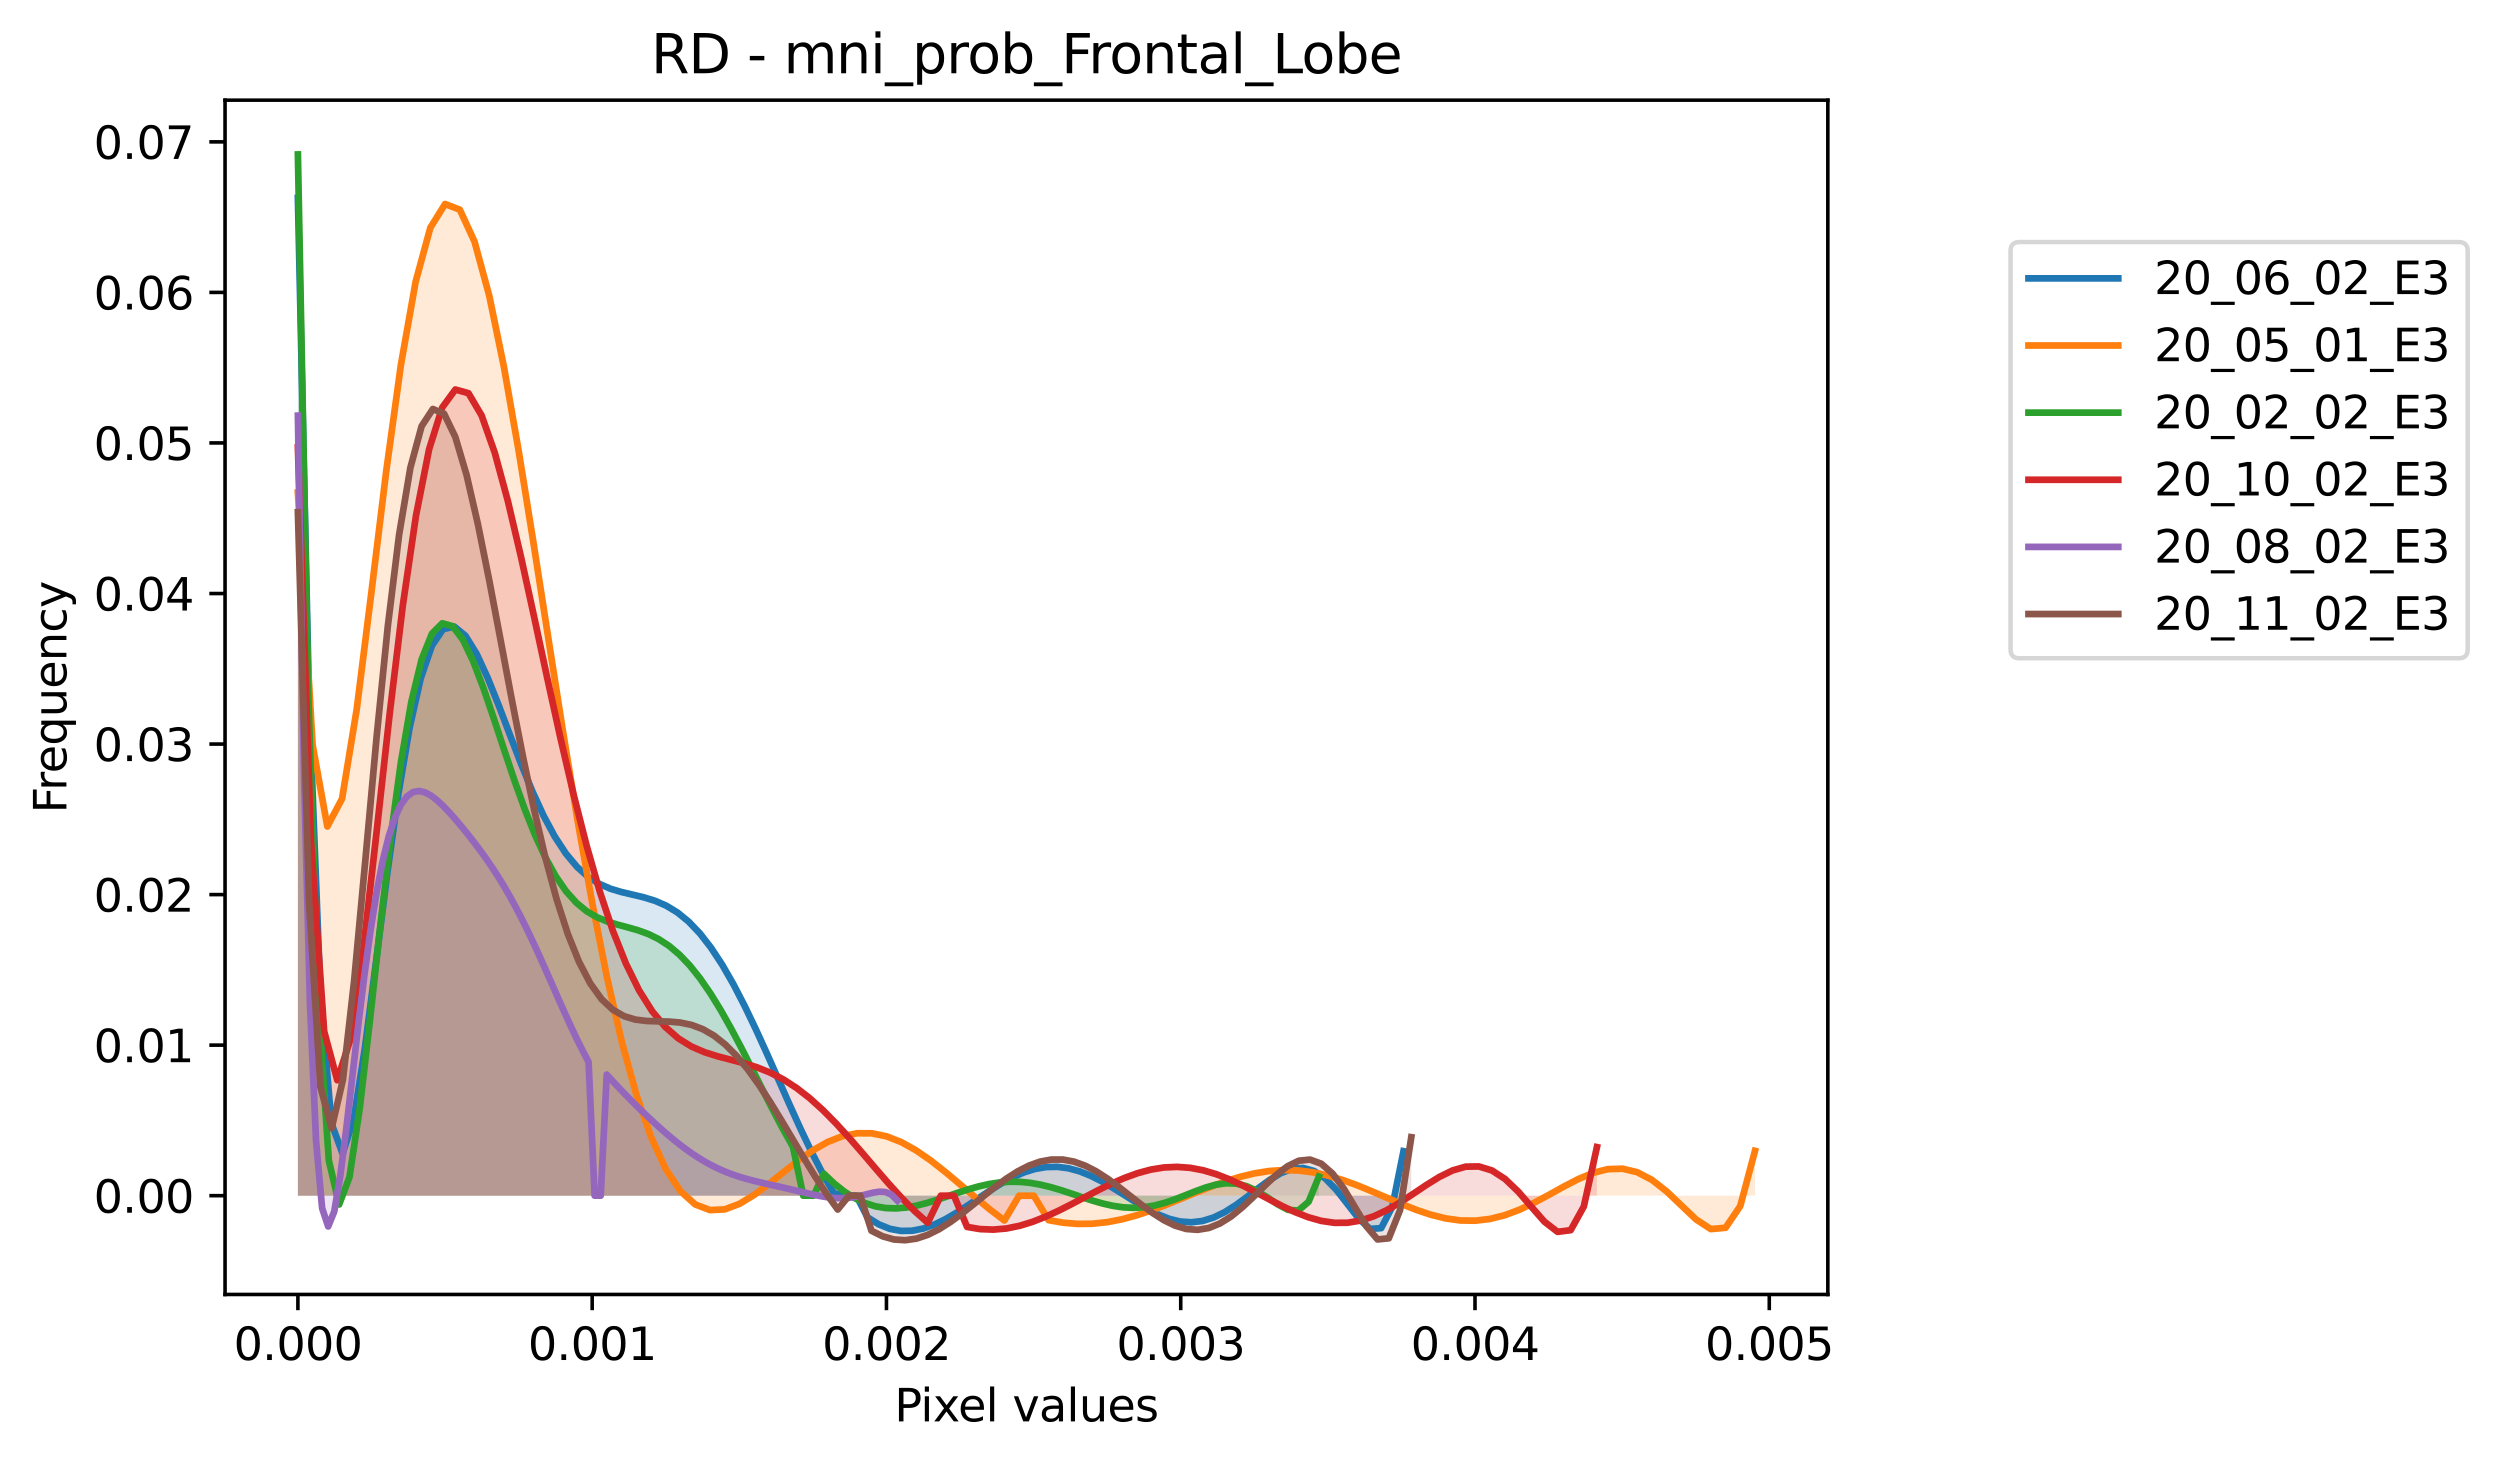 <?xml version="1.0" encoding="utf-8" standalone="no"?>
<!DOCTYPE svg PUBLIC "-//W3C//DTD SVG 1.1//EN"
  "http://www.w3.org/Graphics/SVG/1.1/DTD/svg11.dtd">
<svg xmlns:xlink="http://www.w3.org/1999/xlink" width="557.032pt" height="325.986pt" viewBox="0 0 557.032 325.986" xmlns="http://www.w3.org/2000/svg" version="1.1">
 <defs>
  <style type="text/css">*{stroke-linejoin: round; stroke-linecap: butt}</style>
 </defs>
 <g id="figure_1">
  <g id="patch_1">
   <path d="M 0 325.986 
L 557.032 325.986 
L 557.032 0 
L 0 0 
z
" style="fill: #ffffff"/>
  </g>
  <g id="axes_1">
   <g id="patch_2">
    <path d="M 50.144 288.43 
L 407.264 288.43 
L 407.264 22.318 
L 50.144 22.318 
z
" style="fill: #ffffff"/>
   </g>
   <g id="PolyCollection_1">
    <path d="M 66.376 44.089 
L 66.376 266.414 
L 68.865 266.414 
L 71.353 266.414 
L 73.841 266.414 
L 76.33 266.414 
L 78.818 266.414 
L 81.306 266.414 
L 83.794 266.414 
L 86.283 266.414 
L 88.771 266.414 
L 91.259 266.414 
L 93.747 266.414 
L 96.236 266.414 
L 98.724 266.414 
L 101.212 266.414 
L 103.701 266.414 
L 106.189 266.414 
L 108.677 266.414 
L 111.165 266.414 
L 113.654 266.414 
L 116.142 266.414 
L 118.63 266.414 
L 121.118 266.414 
L 123.607 266.414 
L 126.095 266.414 
L 128.583 266.414 
L 131.072 266.414 
L 133.56 266.414 
L 136.048 266.414 
L 138.536 266.414 
L 141.025 266.414 
L 143.513 266.414 
L 146.001 266.414 
L 148.489 266.414 
L 150.978 266.414 
L 153.466 266.414 
L 155.954 266.414 
L 158.443 266.414 
L 160.931 266.414 
L 163.419 266.414 
L 165.907 266.414 
L 168.396 266.414 
L 170.884 266.414 
L 173.372 266.414 
L 175.86 266.414 
L 178.349 266.414 
L 180.837 266.414 
L 183.325 266.414 
L 185.814 266.414 
L 188.302 266.414 
L 190.79 266.414 
L 193.278 266.414 
L 195.767 266.414 
L 198.255 266.414 
L 200.743 266.414 
L 203.231 266.414 
L 205.72 266.414 
L 208.208 266.414 
L 210.696 266.414 
L 213.185 266.414 
L 215.673 266.414 
L 218.161 266.414 
L 220.649 266.414 
L 223.138 266.414 
L 225.626 266.414 
L 228.114 266.414 
L 230.602 266.414 
L 233.091 266.414 
L 235.579 266.414 
L 238.067 266.414 
L 240.556 266.414 
L 243.044 266.414 
L 245.532 266.414 
L 248.02 266.414 
L 250.509 266.414 
L 252.997 266.414 
L 255.485 266.414 
L 257.974 266.414 
L 260.462 266.414 
L 262.95 266.414 
L 265.438 266.414 
L 267.927 266.414 
L 270.415 266.414 
L 272.903 266.414 
L 275.391 266.414 
L 277.88 266.414 
L 280.368 266.414 
L 282.856 266.414 
L 285.345 266.414 
L 287.833 266.414 
L 290.321 266.414 
L 292.809 266.414 
L 295.298 266.414 
L 297.786 266.414 
L 300.274 266.414 
L 302.762 266.414 
L 305.251 266.414 
L 307.739 266.414 
L 310.227 266.414 
L 312.716 266.414 
L 312.716 256.498 
L 312.716 256.498 
L 310.227 268.87 
L 307.739 273.644 
L 305.251 273.815 
L 302.762 271.544 
L 300.274 268.328 
L 297.786 265.146 
L 295.298 262.58 
L 292.809 260.916 
L 290.321 260.229 
L 287.833 260.449 
L 285.345 261.415 
L 282.856 262.921 
L 280.368 264.741 
L 277.88 266.66 
L 275.391 268.488 
L 272.903 270.065 
L 270.415 271.276 
L 267.927 272.047 
L 265.438 272.343 
L 262.95 272.168 
L 260.462 271.557 
L 257.974 270.574 
L 255.485 269.299 
L 252.997 267.829 
L 250.509 266.263 
L 248.02 264.705 
L 245.532 263.251 
L 243.044 261.987 
L 240.556 260.987 
L 238.067 260.306 
L 235.579 259.983 
L 233.091 260.035 
L 230.602 260.461 
L 228.114 261.239 
L 225.626 262.332 
L 223.138 263.682 
L 220.649 265.224 
L 218.161 266.876 
L 215.673 268.555 
L 213.185 270.168 
L 210.696 271.627 
L 208.208 272.843 
L 205.72 273.735 
L 203.231 274.229 
L 200.743 274.266 
L 198.255 273.797 
L 195.767 272.789 
L 193.278 271.228 
L 190.79 266.409 
L 188.302 266.407 
L 185.814 265.872 
L 183.325 261.533 
L 180.837 256.695 
L 178.349 251.47 
L 175.86 245.984 
L 173.372 240.372 
L 170.884 234.77 
L 168.396 229.312 
L 165.907 224.124 
L 163.419 219.318 
L 160.931 214.985 
L 158.443 211.195 
L 155.954 207.989 
L 153.466 205.378 
L 150.978 203.339 
L 148.489 201.819 
L 146.001 200.73 
L 143.513 199.957 
L 141.025 199.358 
L 138.536 198.774 
L 136.048 198.033 
L 133.56 196.959 
L 131.072 195.388 
L 128.583 193.172 
L 126.095 190.198 
L 123.607 186.397 
L 121.118 181.759 
L 118.63 176.344 
L 116.142 170.292 
L 113.654 163.833 
L 111.165 157.288 
L 108.677 151.068 
L 106.189 145.668 
L 103.701 141.652 
L 101.212 139.619 
L 98.724 140.175 
L 96.236 143.87 
L 93.747 151.133 
L 91.259 162.174 
L 88.771 176.874 
L 86.283 194.64 
L 83.794 214.227 
L 81.306 233.533 
L 78.818 249.346 
L 76.33 257.046 
L 73.841 250.263 
L 71.353 220.469 
L 68.865 156.514 
L 66.376 44.089 
z
" clip-path="url(#p2919a88daf)" style="fill: #1f77b4; fill-opacity: 0.167"/>
   </g>
   <g id="PolyCollection_2">
    <path d="M 66.376 109.736 
L 66.376 266.414 
L 69.656 266.414 
L 72.935 266.414 
L 76.214 266.414 
L 79.494 266.414 
L 82.773 266.414 
L 86.053 266.414 
L 89.332 266.414 
L 92.611 266.414 
L 95.891 266.414 
L 99.17 266.414 
L 102.449 266.414 
L 105.729 266.414 
L 109.008 266.414 
L 112.287 266.414 
L 115.567 266.414 
L 118.846 266.414 
L 122.125 266.414 
L 125.405 266.414 
L 128.684 266.414 
L 131.963 266.414 
L 135.243 266.414 
L 138.522 266.414 
L 141.801 266.414 
L 145.081 266.414 
L 148.36 266.414 
L 151.639 266.414 
L 154.919 266.414 
L 158.198 266.414 
L 161.477 266.414 
L 164.757 266.414 
L 168.036 266.414 
L 171.315 266.414 
L 174.595 266.414 
L 177.874 266.414 
L 181.153 266.414 
L 184.433 266.414 
L 187.712 266.414 
L 190.991 266.414 
L 194.271 266.414 
L 197.55 266.414 
L 200.829 266.414 
L 204.109 266.414 
L 207.388 266.414 
L 210.667 266.414 
L 213.947 266.414 
L 217.226 266.414 
L 220.505 266.414 
L 223.785 266.414 
L 227.064 266.414 
L 230.343 266.414 
L 233.623 266.414 
L 236.902 266.414 
L 240.181 266.414 
L 243.461 266.414 
L 246.74 266.414 
L 250.019 266.414 
L 253.299 266.414 
L 256.578 266.414 
L 259.857 266.414 
L 263.137 266.414 
L 266.416 266.414 
L 269.695 266.414 
L 272.975 266.414 
L 276.254 266.414 
L 279.534 266.414 
L 282.813 266.414 
L 286.092 266.414 
L 289.372 266.414 
L 292.651 266.414 
L 295.93 266.414 
L 299.21 266.414 
L 302.489 266.414 
L 305.768 266.414 
L 309.048 266.414 
L 312.327 266.414 
L 315.606 266.414 
L 318.886 266.414 
L 322.165 266.414 
L 325.444 266.414 
L 328.724 266.414 
L 332.003 266.414 
L 335.282 266.414 
L 338.562 266.414 
L 341.841 266.414 
L 345.12 266.414 
L 348.4 266.414 
L 351.679 266.414 
L 354.958 266.414 
L 358.238 266.414 
L 361.517 266.414 
L 364.796 266.414 
L 368.076 266.414 
L 371.355 266.414 
L 374.634 266.414 
L 377.914 266.414 
L 381.193 266.414 
L 384.472 266.414 
L 387.752 266.414 
L 391.031 266.414 
L 391.031 256.435 
L 391.031 256.435 
L 387.752 268.726 
L 384.472 273.562 
L 381.193 273.855 
L 377.914 271.711 
L 374.634 268.594 
L 371.355 265.464 
L 368.076 262.897 
L 364.796 261.182 
L 361.517 260.404 
L 358.238 260.503 
L 354.958 261.336 
L 351.679 262.706 
L 348.4 264.405 
L 345.12 266.227 
L 341.841 267.989 
L 338.562 269.54 
L 335.282 270.767 
L 332.003 271.594 
L 328.724 271.986 
L 325.444 271.941 
L 322.165 271.487 
L 318.886 270.678 
L 315.606 269.586 
L 312.327 268.296 
L 309.048 266.896 
L 305.768 265.48 
L 302.489 264.133 
L 299.21 262.934 
L 295.93 261.948 
L 292.651 261.227 
L 289.372 260.806 
L 286.092 260.702 
L 282.813 260.917 
L 279.534 261.436 
L 276.254 262.227 
L 272.975 263.246 
L 269.695 264.441 
L 266.416 265.75 
L 263.137 267.105 
L 259.857 268.439 
L 256.578 269.685 
L 253.299 270.78 
L 250.019 271.67 
L 246.74 272.308 
L 243.461 272.661 
L 240.181 272.706 
L 236.902 272.438 
L 233.623 271.863 
L 230.343 266.413 
L 227.064 266.411 
L 223.785 271.941 
L 220.505 269.441 
L 217.226 266.723 
L 213.947 263.916 
L 210.667 261.155 
L 207.388 258.576 
L 204.109 256.313 
L 200.829 254.486 
L 197.55 253.195 
L 194.271 252.519 
L 190.991 252.501 
L 187.712 253.153 
L 184.433 254.441 
L 181.153 256.29 
L 177.874 258.582 
L 174.595 261.149 
L 171.315 263.784 
L 168.036 266.239 
L 164.757 268.235 
L 161.477 269.469 
L 158.198 269.622 
L 154.919 268.377 
L 151.639 265.432 
L 148.36 260.514 
L 145.081 253.397 
L 141.801 243.928 
L 138.522 232.033 
L 135.243 217.748 
L 131.963 201.228 
L 128.684 182.764 
L 125.405 162.793 
L 122.125 141.905 
L 118.846 120.837 
L 115.567 100.466 
L 112.287 81.787 
L 109.008 65.874 
L 105.729 53.831 
L 102.449 46.718 
L 99.17 45.462 
L 95.891 50.727 
L 92.611 62.773 
L 89.332 81.259 
L 86.053 105.025 
L 82.773 131.815 
L 79.494 157.955 
L 76.214 177.971 
L 72.935 184.149 
L 69.656 166.014 
L 66.376 109.736 
z
" clip-path="url(#p2919a88daf)" style="fill: #ff7f0e; fill-opacity: 0.167"/>
   </g>
   <g id="PolyCollection_3">
    <path d="M 66.376 34.414 
L 66.376 266.414 
L 68.674 266.414 
L 70.972 266.414 
L 73.27 266.414 
L 75.568 266.414 
L 77.866 266.414 
L 80.164 266.414 
L 82.462 266.414 
L 84.76 266.414 
L 87.058 266.414 
L 89.356 266.414 
L 91.654 266.414 
L 93.951 266.414 
L 96.249 266.414 
L 98.547 266.414 
L 100.845 266.414 
L 103.143 266.414 
L 105.441 266.414 
L 107.739 266.414 
L 110.037 266.414 
L 112.335 266.414 
L 114.633 266.414 
L 116.931 266.414 
L 119.228 266.414 
L 121.526 266.414 
L 123.824 266.414 
L 126.122 266.414 
L 128.42 266.414 
L 130.718 266.414 
L 133.016 266.414 
L 135.314 266.414 
L 137.612 266.414 
L 139.91 266.414 
L 142.208 266.414 
L 144.505 266.414 
L 146.803 266.414 
L 149.101 266.414 
L 151.399 266.414 
L 153.697 266.414 
L 155.995 266.414 
L 158.293 266.414 
L 160.591 266.414 
L 162.889 266.414 
L 165.187 266.414 
L 167.485 266.414 
L 169.782 266.414 
L 172.08 266.414 
L 174.378 266.414 
L 176.676 266.414 
L 178.974 266.414 
L 181.272 266.414 
L 183.57 266.414 
L 185.868 266.414 
L 188.166 266.414 
L 190.464 266.414 
L 192.762 266.414 
L 195.06 266.414 
L 197.357 266.414 
L 199.655 266.414 
L 201.953 266.414 
L 204.251 266.414 
L 206.549 266.414 
L 208.847 266.414 
L 211.145 266.414 
L 213.443 266.414 
L 215.741 266.414 
L 218.039 266.414 
L 220.337 266.414 
L 222.634 266.414 
L 224.932 266.414 
L 227.23 266.414 
L 229.528 266.414 
L 231.826 266.414 
L 234.124 266.414 
L 236.422 266.414 
L 238.72 266.414 
L 241.018 266.414 
L 243.316 266.414 
L 245.614 266.414 
L 247.911 266.414 
L 250.209 266.414 
L 252.507 266.414 
L 254.805 266.414 
L 257.103 266.414 
L 259.401 266.414 
L 261.699 266.414 
L 263.997 266.414 
L 266.295 266.414 
L 268.593 266.414 
L 270.891 266.414 
L 273.189 266.414 
L 275.486 266.414 
L 277.784 266.414 
L 280.082 266.414 
L 282.38 266.414 
L 284.678 266.414 
L 286.976 266.414 
L 289.274 266.414 
L 291.572 266.414 
L 293.87 266.414 
L 293.87 262.153 
L 293.87 262.153 
L 291.572 267.774 
L 289.274 269.736 
L 286.976 269.564 
L 284.678 268.338 
L 282.38 266.783 
L 280.082 265.354 
L 277.784 264.302 
L 275.486 263.73 
L 273.189 263.64 
L 270.891 263.967 
L 268.593 264.61 
L 266.295 265.451 
L 263.997 266.371 
L 261.699 267.264 
L 259.401 268.04 
L 257.103 268.634 
L 254.805 269.002 
L 252.507 269.126 
L 250.209 269.007 
L 247.911 268.668 
L 245.614 268.142 
L 243.316 267.477 
L 241.018 266.726 
L 238.72 265.945 
L 236.422 265.189 
L 234.124 264.51 
L 231.826 263.952 
L 229.528 263.55 
L 227.23 263.33 
L 224.932 263.304 
L 222.634 263.475 
L 220.337 263.832 
L 218.039 264.352 
L 215.741 265.005 
L 213.443 265.75 
L 211.145 266.538 
L 208.847 267.318 
L 206.549 268.034 
L 204.251 268.63 
L 201.953 269.051 
L 199.655 269.247 
L 197.357 269.172 
L 195.06 268.786 
L 192.762 268.062 
L 190.464 266.977 
L 188.166 265.524 
L 185.868 263.703 
L 183.57 261.527 
L 181.272 266.41 
L 178.974 266.408 
L 176.676 255.523 
L 174.378 251.418 
L 172.08 247.059 
L 169.782 242.548 
L 167.485 237.99 
L 165.187 233.492 
L 162.889 229.157 
L 160.591 225.08 
L 158.293 221.343 
L 155.995 218.011 
L 153.697 215.129 
L 151.399 212.719 
L 149.101 210.776 
L 146.803 209.268 
L 144.505 208.136 
L 142.208 207.295 
L 139.91 206.636 
L 137.612 206.028 
L 135.314 205.327 
L 133.016 204.38 
L 130.718 203.033 
L 128.42 201.14 
L 126.122 198.575 
L 123.824 195.24 
L 121.526 191.079 
L 119.228 186.087 
L 116.931 180.325 
L 114.633 173.921 
L 112.335 167.086 
L 110.037 160.115 
L 107.739 153.384 
L 105.441 147.351 
L 103.143 142.539 
L 100.845 139.518 
L 98.547 138.877 
L 96.249 141.177 
L 93.951 146.899 
L 91.654 156.368 
L 89.356 169.665 
L 87.058 186.504 
L 84.76 206.102 
L 82.462 227.001 
L 80.164 246.871 
L 77.866 262.271 
L 75.568 268.364 
L 73.27 258.595 
L 70.972 224.31 
L 68.674 154.323 
L 66.376 34.414 
z
" clip-path="url(#p2919a88daf)" style="fill: #2ca02c; fill-opacity: 0.167"/>
   </g>
   <g id="PolyCollection_4">
    <path d="M 66.376 99.698 
L 66.376 266.414 
L 69.3 266.414 
L 72.224 266.414 
L 75.147 266.414 
L 78.071 266.414 
L 80.995 266.414 
L 83.918 266.414 
L 86.842 266.414 
L 89.765 266.414 
L 92.689 266.414 
L 95.613 266.414 
L 98.536 266.414 
L 101.46 266.414 
L 104.384 266.414 
L 107.307 266.414 
L 110.231 266.414 
L 113.155 266.414 
L 116.078 266.414 
L 119.002 266.414 
L 121.925 266.414 
L 124.849 266.414 
L 127.773 266.414 
L 130.696 266.414 
L 133.62 266.414 
L 136.544 266.414 
L 139.467 266.414 
L 142.391 266.414 
L 145.314 266.414 
L 148.238 266.414 
L 151.162 266.414 
L 154.085 266.414 
L 157.009 266.414 
L 159.933 266.414 
L 162.856 266.414 
L 165.78 266.414 
L 168.703 266.414 
L 171.627 266.414 
L 174.551 266.414 
L 177.474 266.414 
L 180.398 266.414 
L 183.322 266.414 
L 186.245 266.414 
L 189.169 266.414 
L 192.092 266.414 
L 195.016 266.414 
L 197.94 266.414 
L 200.863 266.414 
L 203.787 266.414 
L 206.711 266.414 
L 209.634 266.414 
L 212.558 266.414 
L 215.481 266.414 
L 218.405 266.414 
L 221.329 266.414 
L 224.252 266.414 
L 227.176 266.414 
L 230.1 266.414 
L 233.023 266.414 
L 235.947 266.414 
L 238.87 266.414 
L 241.794 266.414 
L 244.718 266.414 
L 247.641 266.414 
L 250.565 266.414 
L 253.489 266.414 
L 256.412 266.414 
L 259.336 266.414 
L 262.259 266.414 
L 265.183 266.414 
L 268.107 266.414 
L 271.03 266.414 
L 273.954 266.414 
L 276.878 266.414 
L 279.801 266.414 
L 282.725 266.414 
L 285.648 266.414 
L 288.572 266.414 
L 291.496 266.414 
L 294.419 266.414 
L 297.343 266.414 
L 300.267 266.414 
L 303.19 266.414 
L 306.114 266.414 
L 309.038 266.414 
L 311.961 266.414 
L 314.885 266.414 
L 317.808 266.414 
L 320.732 266.414 
L 323.656 266.414 
L 326.579 266.414 
L 329.503 266.414 
L 332.427 266.414 
L 335.35 266.414 
L 338.274 266.414 
L 341.197 266.414 
L 344.121 266.414 
L 347.045 266.414 
L 349.968 266.414 
L 352.892 266.414 
L 355.816 266.414 
L 355.816 255.593 
L 355.816 255.593 
L 352.892 268.83 
L 349.968 274.092 
L 347.045 274.472 
L 344.121 272.211 
L 341.197 268.875 
L 338.274 265.495 
L 335.35 262.697 
L 332.427 260.798 
L 329.503 259.899 
L 326.579 259.945 
L 323.656 260.788 
L 320.732 262.224 
L 317.808 264.033 
L 314.885 265.994 
L 311.961 267.912 
L 309.038 269.621 
L 306.114 270.995 
L 303.19 271.95 
L 300.267 272.442 
L 297.343 272.462 
L 294.419 272.036 
L 291.496 271.216 
L 288.572 270.076 
L 285.648 268.703 
L 282.725 267.192 
L 279.801 265.64 
L 276.878 264.141 
L 273.954 262.782 
L 271.03 261.636 
L 268.107 260.763 
L 265.183 260.207 
L 262.259 259.994 
L 259.336 260.129 
L 256.412 260.605 
L 253.489 261.394 
L 250.565 262.455 
L 247.641 263.737 
L 244.718 265.175 
L 241.794 266.701 
L 238.87 268.241 
L 235.947 269.722 
L 233.023 271.073 
L 230.1 272.227 
L 227.176 273.125 
L 224.252 273.72 
L 221.329 273.973 
L 218.405 273.861 
L 215.481 273.372 
L 212.558 266.412 
L 209.634 266.41 
L 206.711 272.437 
L 203.787 269.833 
L 200.863 266.873 
L 197.94 263.651 
L 195.016 260.273 
L 192.092 256.847 
L 189.169 253.482 
L 186.245 250.277 
L 183.322 247.32 
L 180.398 244.681 
L 177.474 242.407 
L 174.551 240.518 
L 171.627 239.005 
L 168.703 237.826 
L 165.78 236.904 
L 162.856 236.132 
L 159.933 235.371 
L 157.009 234.454 
L 154.085 233.193 
L 151.162 231.386 
L 148.238 228.825 
L 145.314 225.31 
L 142.391 220.656 
L 139.467 214.711 
L 136.544 207.37 
L 133.62 198.586 
L 130.696 188.391 
L 127.773 176.901 
L 124.849 164.337 
L 121.925 151.028 
L 119.002 137.415 
L 116.078 124.058 
L 113.155 111.619 
L 110.231 100.852 
L 107.307 92.572 
L 104.384 87.617 
L 101.46 86.79 
L 98.536 90.785 
L 95.613 100.09 
L 92.689 114.865 
L 89.765 134.793 
L 86.842 158.895 
L 83.918 185.309 
L 80.995 211.026 
L 78.071 231.581 
L 75.147 240.684 
L 72.224 229.803 
L 69.3 187.665 
L 66.376 99.698 
z
" clip-path="url(#p2919a88daf)" style="fill: #d62728; fill-opacity: 0.167"/>
   </g>
   <g id="PolyCollection_5">
    <path d="M 66.376 92.608 
L 66.376 266.414 
L 67.726 266.414 
L 69.075 266.414 
L 70.424 266.414 
L 71.774 266.414 
L 73.123 266.414 
L 74.472 266.414 
L 75.822 266.414 
L 77.171 266.414 
L 78.52 266.414 
L 79.869 266.414 
L 81.219 266.414 
L 82.568 266.414 
L 83.917 266.414 
L 85.267 266.414 
L 86.616 266.414 
L 87.965 266.414 
L 89.315 266.414 
L 90.664 266.414 
L 92.013 266.414 
L 93.363 266.414 
L 94.712 266.414 
L 96.061 266.414 
L 97.41 266.414 
L 98.76 266.414 
L 100.109 266.414 
L 101.458 266.414 
L 102.808 266.414 
L 104.157 266.414 
L 105.506 266.414 
L 106.856 266.414 
L 108.205 266.414 
L 109.554 266.414 
L 110.903 266.414 
L 112.253 266.414 
L 113.602 266.414 
L 114.951 266.414 
L 116.301 266.414 
L 117.65 266.414 
L 118.999 266.414 
L 120.349 266.414 
L 121.698 266.414 
L 123.047 266.414 
L 124.396 266.414 
L 125.746 266.414 
L 127.095 266.414 
L 128.444 266.414 
L 129.794 266.414 
L 131.143 266.414 
L 132.492 266.414 
L 133.842 266.414 
L 135.191 266.414 
L 136.54 266.414 
L 137.889 266.414 
L 139.239 266.414 
L 140.588 266.414 
L 141.937 266.414 
L 143.287 266.414 
L 144.636 266.414 
L 145.985 266.414 
L 147.335 266.414 
L 148.684 266.414 
L 150.033 266.414 
L 151.382 266.414 
L 152.732 266.414 
L 154.081 266.414 
L 155.43 266.414 
L 156.78 266.414 
L 158.129 266.414 
L 159.478 266.414 
L 160.828 266.414 
L 162.177 266.414 
L 163.526 266.414 
L 164.875 266.414 
L 166.225 266.414 
L 167.574 266.414 
L 168.923 266.414 
L 170.273 266.414 
L 171.622 266.414 
L 172.971 266.414 
L 174.321 266.414 
L 175.67 266.414 
L 177.019 266.414 
L 178.368 266.414 
L 179.718 266.414 
L 181.067 266.414 
L 182.416 266.414 
L 183.766 266.414 
L 185.115 266.414 
L 186.464 266.414 
L 187.814 266.414 
L 189.163 266.414 
L 190.512 266.414 
L 191.861 266.414 
L 193.211 266.414 
L 194.56 266.414 
L 195.909 266.414 
L 197.259 266.414 
L 198.608 266.414 
L 199.957 266.414 
L 199.957 267.53 
L 199.957 267.53 
L 198.608 266.159 
L 197.259 265.594 
L 195.909 265.529 
L 194.56 265.739 
L 193.211 266.066 
L 191.861 266.405 
L 190.512 266.689 
L 189.163 266.884 
L 187.814 266.974 
L 186.464 266.961 
L 185.115 266.854 
L 183.766 266.671 
L 182.416 266.428 
L 181.067 266.145 
L 179.718 265.836 
L 178.368 265.515 
L 177.019 265.193 
L 175.67 264.875 
L 174.321 264.565 
L 172.971 264.26 
L 171.622 263.959 
L 170.273 263.654 
L 168.923 263.339 
L 167.574 263.005 
L 166.225 262.643 
L 164.875 262.244 
L 163.526 261.799 
L 162.177 261.301 
L 160.828 260.743 
L 159.478 260.12 
L 158.129 259.43 
L 156.78 258.671 
L 155.43 257.842 
L 154.081 256.945 
L 152.732 255.984 
L 151.382 254.961 
L 150.033 253.882 
L 148.684 252.751 
L 147.335 251.574 
L 145.985 250.357 
L 144.636 249.102 
L 143.287 247.815 
L 141.937 246.497 
L 140.588 245.15 
L 139.239 243.774 
L 137.889 242.365 
L 136.54 240.92 
L 135.191 239.434 
L 133.842 266.408 
L 132.492 266.406 
L 131.143 236.616 
L 129.794 234.057 
L 128.444 231.331 
L 127.095 228.468 
L 125.746 225.503 
L 124.396 222.471 
L 123.047 219.409 
L 121.698 216.351 
L 120.349 213.333 
L 118.999 210.385 
L 117.65 207.532 
L 116.301 204.794 
L 114.951 202.187 
L 113.602 199.717 
L 112.253 197.387 
L 110.903 195.191 
L 109.554 193.119 
L 108.205 191.158 
L 106.856 189.293 
L 105.506 187.506 
L 104.157 185.787 
L 102.808 184.128 
L 101.458 182.53 
L 100.109 181.008 
L 98.76 179.591 
L 97.41 178.326 
L 96.061 177.281 
L 94.712 176.548 
L 93.363 176.239 
L 92.013 176.492 
L 90.664 177.459 
L 89.315 179.31 
L 87.965 182.218 
L 86.616 186.348 
L 85.267 191.843 
L 83.917 198.799 
L 82.568 207.237 
L 81.219 217.069 
L 79.869 228.052 
L 78.52 239.737 
L 77.171 251.401 
L 75.822 261.975 
L 74.472 269.95 
L 73.123 273.269 
L 71.774 269.21 
L 70.424 254.234 
L 69.075 223.826 
L 67.726 172.306 
L 66.376 92.608 
z
" clip-path="url(#p2919a88daf)" style="fill: #9467bd; fill-opacity: 0.167"/>
   </g>
   <g id="PolyCollection_6">
    <path d="M 66.376 114.129 
L 66.376 266.414 
L 68.882 266.414 
L 71.388 266.414 
L 73.894 266.414 
L 76.4 266.414 
L 78.906 266.414 
L 81.411 266.414 
L 83.917 266.414 
L 86.423 266.414 
L 88.929 266.414 
L 91.435 266.414 
L 93.94 266.414 
L 96.446 266.414 
L 98.952 266.414 
L 101.458 266.414 
L 103.964 266.414 
L 106.469 266.414 
L 108.975 266.414 
L 111.481 266.414 
L 113.987 266.414 
L 116.493 266.414 
L 118.998 266.414 
L 121.504 266.414 
L 124.01 266.414 
L 126.516 266.414 
L 129.022 266.414 
L 131.528 266.414 
L 134.033 266.414 
L 136.539 266.414 
L 139.045 266.414 
L 141.551 266.414 
L 144.057 266.414 
L 146.562 266.414 
L 149.068 266.414 
L 151.574 266.414 
L 154.08 266.414 
L 156.586 266.414 
L 159.091 266.414 
L 161.597 266.414 
L 164.103 266.414 
L 166.609 266.414 
L 169.115 266.414 
L 171.62 266.414 
L 174.126 266.414 
L 176.632 266.414 
L 179.138 266.414 
L 181.644 266.414 
L 184.15 266.414 
L 186.655 266.414 
L 189.161 266.414 
L 191.667 266.414 
L 194.173 266.414 
L 196.679 266.414 
L 199.184 266.414 
L 201.69 266.414 
L 204.196 266.414 
L 206.702 266.414 
L 209.208 266.414 
L 211.713 266.414 
L 214.219 266.414 
L 216.725 266.414 
L 219.231 266.414 
L 221.737 266.414 
L 224.243 266.414 
L 226.748 266.414 
L 229.254 266.414 
L 231.76 266.414 
L 234.266 266.414 
L 236.772 266.414 
L 239.277 266.414 
L 241.783 266.414 
L 244.289 266.414 
L 246.795 266.414 
L 249.301 266.414 
L 251.806 266.414 
L 254.312 266.414 
L 256.818 266.414 
L 259.324 266.414 
L 261.83 266.414 
L 264.335 266.414 
L 266.841 266.414 
L 269.347 266.414 
L 271.853 266.414 
L 274.359 266.414 
L 276.865 266.414 
L 279.37 266.414 
L 281.876 266.414 
L 284.382 266.414 
L 286.888 266.414 
L 289.394 266.414 
L 291.899 266.414 
L 294.405 266.414 
L 296.911 266.414 
L 299.417 266.414 
L 301.923 266.414 
L 304.428 266.414 
L 306.934 266.414 
L 309.44 266.414 
L 311.946 266.414 
L 314.452 266.414 
L 314.452 253.383 
L 314.452 253.383 
L 311.946 269.626 
L 309.44 275.91 
L 306.934 276.161 
L 304.428 273.209 
L 301.923 269.012 
L 299.417 264.852 
L 296.911 261.487 
L 294.405 259.294 
L 291.899 258.369 
L 289.394 258.623 
L 286.888 259.849 
L 284.382 261.777 
L 281.876 264.119 
L 279.37 266.595 
L 276.865 268.958 
L 274.359 271.006 
L 271.853 272.588 
L 269.347 273.607 
L 266.841 274.021 
L 264.335 273.834 
L 261.83 273.09 
L 259.324 271.869 
L 256.818 270.274 
L 254.312 268.426 
L 251.806 266.452 
L 249.301 264.481 
L 246.795 262.632 
L 244.289 261.016 
L 241.783 259.722 
L 239.277 258.821 
L 236.772 258.36 
L 234.266 258.36 
L 231.76 258.821 
L 229.254 259.716 
L 226.748 260.999 
L 224.243 262.604 
L 221.737 264.451 
L 219.231 266.447 
L 216.725 268.492 
L 214.219 270.484 
L 211.713 272.32 
L 209.208 273.904 
L 206.702 275.149 
L 204.196 275.979 
L 201.69 276.334 
L 199.184 276.173 
L 196.679 275.471 
L 194.173 274.227 
L 191.667 266.41 
L 189.161 266.409 
L 186.655 269.492 
L 184.15 266.022 
L 181.644 262.181 
L 179.138 258.088 
L 176.632 253.868 
L 174.126 249.653 
L 171.62 245.571 
L 169.115 241.741 
L 166.609 238.271 
L 164.103 235.247 
L 161.597 232.731 
L 159.091 230.753 
L 156.586 229.31 
L 154.08 228.366 
L 151.574 227.842 
L 149.068 227.625 
L 146.562 227.567 
L 144.057 227.487 
L 141.551 227.178 
L 139.045 226.418 
L 136.539 224.974 
L 134.033 222.615 
L 131.528 219.13 
L 129.022 214.335 
L 126.516 208.095 
L 124.01 200.333 
L 121.504 191.055 
L 118.998 180.354 
L 116.493 168.434 
L 113.987 155.61 
L 111.481 142.322 
L 108.975 129.131 
L 106.469 116.714 
L 103.964 105.848 
L 101.458 97.38 
L 98.952 92.191 
L 96.446 91.133 
L 93.94 94.959 
L 91.435 104.215 
L 88.929 119.124 
L 86.423 139.424 
L 83.917 164.179 
L 81.411 191.553 
L 78.906 218.532 
L 76.4 240.607 
L 73.894 251.386 
L 71.388 242.161 
L 68.882 201.394 
L 66.376 114.129 
z
" clip-path="url(#p2919a88daf)" style="fill: #8c564b; fill-opacity: 0.167"/>
   </g>
   <g id="matplotlib.axis_1">
    <g id="xtick_1">
     <g id="line2d_1">
      <defs>
       <path id="mea445bd179" d="M 0 0 
L 0 3.5 
" style="stroke: #000000; stroke-width: 0.8"/>
      </defs>
      <g>
       <use xlink:href="#mea445bd179" x="66.376" y="288.43" style="stroke: #000000; stroke-width: 0.8"/>
      </g>
     </g>
     <g id="text_1">
      <!-- 0.000 -->
      <g transform="translate(52.062 303.029) scale(0.1 -0.1)">
       <defs>
        <path id="DejaVuSans-30" d="M 2034 4250 
Q 1547 4250 1301 3770 
Q 1056 3291 1056 2328 
Q 1056 1369 1301 889 
Q 1547 409 2034 409 
Q 2525 409 2770 889 
Q 3016 1369 3016 2328 
Q 3016 3291 2770 3770 
Q 2525 4250 2034 4250 
z
M 2034 4750 
Q 2819 4750 3233 4129 
Q 3647 3509 3647 2328 
Q 3647 1150 3233 529 
Q 2819 -91 2034 -91 
Q 1250 -91 836 529 
Q 422 1150 422 2328 
Q 422 3509 836 4129 
Q 1250 4750 2034 4750 
z
" transform="scale(0.016)"/>
        <path id="DejaVuSans-2e" d="M 684 794 
L 1344 794 
L 1344 0 
L 684 0 
L 684 794 
z
" transform="scale(0.016)"/>
       </defs>
       <use xlink:href="#DejaVuSans-30"/>
       <use xlink:href="#DejaVuSans-2e" x="63.623"/>
       <use xlink:href="#DejaVuSans-30" x="95.41"/>
       <use xlink:href="#DejaVuSans-30" x="159.033"/>
       <use xlink:href="#DejaVuSans-30" x="222.656"/>
      </g>
     </g>
    </g>
    <g id="xtick_2">
     <g id="line2d_2">
      <g>
       <use xlink:href="#mea445bd179" x="131.945" y="288.43" style="stroke: #000000; stroke-width: 0.8"/>
      </g>
     </g>
     <g id="text_2">
      <!-- 0.001 -->
      <g transform="translate(117.631 303.029) scale(0.1 -0.1)">
       <defs>
        <path id="DejaVuSans-31" d="M 794 531 
L 1825 531 
L 1825 4091 
L 703 3866 
L 703 4441 
L 1819 4666 
L 2450 4666 
L 2450 531 
L 3481 531 
L 3481 0 
L 794 0 
L 794 531 
z
" transform="scale(0.016)"/>
       </defs>
       <use xlink:href="#DejaVuSans-30"/>
       <use xlink:href="#DejaVuSans-2e" x="63.623"/>
       <use xlink:href="#DejaVuSans-30" x="95.41"/>
       <use xlink:href="#DejaVuSans-30" x="159.033"/>
       <use xlink:href="#DejaVuSans-31" x="222.656"/>
      </g>
     </g>
    </g>
    <g id="xtick_3">
     <g id="line2d_3">
      <g>
       <use xlink:href="#mea445bd179" x="197.513" y="288.43" style="stroke: #000000; stroke-width: 0.8"/>
      </g>
     </g>
     <g id="text_3">
      <!-- 0.002 -->
      <g transform="translate(183.199 303.029) scale(0.1 -0.1)">
       <defs>
        <path id="DejaVuSans-32" d="M 1228 531 
L 3431 531 
L 3431 0 
L 469 0 
L 469 531 
Q 828 903 1448 1529 
Q 2069 2156 2228 2338 
Q 2531 2678 2651 2914 
Q 2772 3150 2772 3378 
Q 2772 3750 2511 3984 
Q 2250 4219 1831 4219 
Q 1534 4219 1204 4116 
Q 875 4013 500 3803 
L 500 4441 
Q 881 4594 1212 4672 
Q 1544 4750 1819 4750 
Q 2544 4750 2975 4387 
Q 3406 4025 3406 3419 
Q 3406 3131 3298 2873 
Q 3191 2616 2906 2266 
Q 2828 2175 2409 1742 
Q 1991 1309 1228 531 
z
" transform="scale(0.016)"/>
       </defs>
       <use xlink:href="#DejaVuSans-30"/>
       <use xlink:href="#DejaVuSans-2e" x="63.623"/>
       <use xlink:href="#DejaVuSans-30" x="95.41"/>
       <use xlink:href="#DejaVuSans-30" x="159.033"/>
       <use xlink:href="#DejaVuSans-32" x="222.656"/>
      </g>
     </g>
    </g>
    <g id="xtick_4">
     <g id="line2d_4">
      <g>
       <use xlink:href="#mea445bd179" x="263.081" y="288.43" style="stroke: #000000; stroke-width: 0.8"/>
      </g>
     </g>
     <g id="text_4">
      <!-- 0.003 -->
      <g transform="translate(248.767 303.029) scale(0.1 -0.1)">
       <defs>
        <path id="DejaVuSans-33" d="M 2597 2516 
Q 3050 2419 3304 2112 
Q 3559 1806 3559 1356 
Q 3559 666 3084 287 
Q 2609 -91 1734 -91 
Q 1441 -91 1130 -33 
Q 819 25 488 141 
L 488 750 
Q 750 597 1062 519 
Q 1375 441 1716 441 
Q 2309 441 2620 675 
Q 2931 909 2931 1356 
Q 2931 1769 2642 2001 
Q 2353 2234 1838 2234 
L 1294 2234 
L 1294 2753 
L 1863 2753 
Q 2328 2753 2575 2939 
Q 2822 3125 2822 3475 
Q 2822 3834 2567 4026 
Q 2313 4219 1838 4219 
Q 1578 4219 1281 4162 
Q 984 4106 628 3988 
L 628 4550 
Q 988 4650 1302 4700 
Q 1616 4750 1894 4750 
Q 2613 4750 3031 4423 
Q 3450 4097 3450 3541 
Q 3450 3153 3228 2886 
Q 3006 2619 2597 2516 
z
" transform="scale(0.016)"/>
       </defs>
       <use xlink:href="#DejaVuSans-30"/>
       <use xlink:href="#DejaVuSans-2e" x="63.623"/>
       <use xlink:href="#DejaVuSans-30" x="95.41"/>
       <use xlink:href="#DejaVuSans-30" x="159.033"/>
       <use xlink:href="#DejaVuSans-33" x="222.656"/>
      </g>
     </g>
    </g>
    <g id="xtick_5">
     <g id="line2d_5">
      <g>
       <use xlink:href="#mea445bd179" x="328.65" y="288.43" style="stroke: #000000; stroke-width: 0.8"/>
      </g>
     </g>
     <g id="text_5">
      <!-- 0.004 -->
      <g transform="translate(314.336 303.029) scale(0.1 -0.1)">
       <defs>
        <path id="DejaVuSans-34" d="M 2419 4116 
L 825 1625 
L 2419 1625 
L 2419 4116 
z
M 2253 4666 
L 3047 4666 
L 3047 1625 
L 3713 1625 
L 3713 1100 
L 3047 1100 
L 3047 0 
L 2419 0 
L 2419 1100 
L 313 1100 
L 313 1709 
L 2253 4666 
z
" transform="scale(0.016)"/>
       </defs>
       <use xlink:href="#DejaVuSans-30"/>
       <use xlink:href="#DejaVuSans-2e" x="63.623"/>
       <use xlink:href="#DejaVuSans-30" x="95.41"/>
       <use xlink:href="#DejaVuSans-30" x="159.033"/>
       <use xlink:href="#DejaVuSans-34" x="222.656"/>
      </g>
     </g>
    </g>
    <g id="xtick_6">
     <g id="line2d_6">
      <g>
       <use xlink:href="#mea445bd179" x="394.218" y="288.43" style="stroke: #000000; stroke-width: 0.8"/>
      </g>
     </g>
     <g id="text_6">
      <!-- 0.005 -->
      <g transform="translate(379.904 303.029) scale(0.1 -0.1)">
       <defs>
        <path id="DejaVuSans-35" d="M 691 4666 
L 3169 4666 
L 3169 4134 
L 1269 4134 
L 1269 2991 
Q 1406 3038 1543 3061 
Q 1681 3084 1819 3084 
Q 2600 3084 3056 2656 
Q 3513 2228 3513 1497 
Q 3513 744 3044 326 
Q 2575 -91 1722 -91 
Q 1428 -91 1123 -41 
Q 819 9 494 109 
L 494 744 
Q 775 591 1075 516 
Q 1375 441 1709 441 
Q 2250 441 2565 725 
Q 2881 1009 2881 1497 
Q 2881 1984 2565 2268 
Q 2250 2553 1709 2553 
Q 1456 2553 1204 2497 
Q 953 2441 691 2322 
L 691 4666 
z
" transform="scale(0.016)"/>
       </defs>
       <use xlink:href="#DejaVuSans-30"/>
       <use xlink:href="#DejaVuSans-2e" x="63.623"/>
       <use xlink:href="#DejaVuSans-30" x="95.41"/>
       <use xlink:href="#DejaVuSans-30" x="159.033"/>
       <use xlink:href="#DejaVuSans-35" x="222.656"/>
      </g>
     </g>
    </g>
    <g id="text_7">
     <!-- Pixel values -->
     <g transform="translate(199.292 316.707) scale(0.1 -0.1)">
      <defs>
       <path id="DejaVuSans-50" d="M 1259 4147 
L 1259 2394 
L 2053 2394 
Q 2494 2394 2734 2622 
Q 2975 2850 2975 3272 
Q 2975 3691 2734 3919 
Q 2494 4147 2053 4147 
L 1259 4147 
z
M 628 4666 
L 2053 4666 
Q 2838 4666 3239 4311 
Q 3641 3956 3641 3272 
Q 3641 2581 3239 2228 
Q 2838 1875 2053 1875 
L 1259 1875 
L 1259 0 
L 628 0 
L 628 4666 
z
" transform="scale(0.016)"/>
       <path id="DejaVuSans-69" d="M 603 3500 
L 1178 3500 
L 1178 0 
L 603 0 
L 603 3500 
z
M 603 4863 
L 1178 4863 
L 1178 4134 
L 603 4134 
L 603 4863 
z
" transform="scale(0.016)"/>
       <path id="DejaVuSans-78" d="M 3513 3500 
L 2247 1797 
L 3578 0 
L 2900 0 
L 1881 1375 
L 863 0 
L 184 0 
L 1544 1831 
L 300 3500 
L 978 3500 
L 1906 2253 
L 2834 3500 
L 3513 3500 
z
" transform="scale(0.016)"/>
       <path id="DejaVuSans-65" d="M 3597 1894 
L 3597 1613 
L 953 1613 
Q 991 1019 1311 708 
Q 1631 397 2203 397 
Q 2534 397 2845 478 
Q 3156 559 3463 722 
L 3463 178 
Q 3153 47 2828 -22 
Q 2503 -91 2169 -91 
Q 1331 -91 842 396 
Q 353 884 353 1716 
Q 353 2575 817 3079 
Q 1281 3584 2069 3584 
Q 2775 3584 3186 3129 
Q 3597 2675 3597 1894 
z
M 3022 2063 
Q 3016 2534 2758 2815 
Q 2500 3097 2075 3097 
Q 1594 3097 1305 2825 
Q 1016 2553 972 2059 
L 3022 2063 
z
" transform="scale(0.016)"/>
       <path id="DejaVuSans-6c" d="M 603 4863 
L 1178 4863 
L 1178 0 
L 603 0 
L 603 4863 
z
" transform="scale(0.016)"/>
       <path id="DejaVuSans-20" transform="scale(0.016)"/>
       <path id="DejaVuSans-76" d="M 191 3500 
L 800 3500 
L 1894 563 
L 2988 3500 
L 3597 3500 
L 2284 0 
L 1503 0 
L 191 3500 
z
" transform="scale(0.016)"/>
       <path id="DejaVuSans-61" d="M 2194 1759 
Q 1497 1759 1228 1600 
Q 959 1441 959 1056 
Q 959 750 1161 570 
Q 1363 391 1709 391 
Q 2188 391 2477 730 
Q 2766 1069 2766 1631 
L 2766 1759 
L 2194 1759 
z
M 3341 1997 
L 3341 0 
L 2766 0 
L 2766 531 
Q 2569 213 2275 61 
Q 1981 -91 1556 -91 
Q 1019 -91 701 211 
Q 384 513 384 1019 
Q 384 1609 779 1909 
Q 1175 2209 1959 2209 
L 2766 2209 
L 2766 2266 
Q 2766 2663 2505 2880 
Q 2244 3097 1772 3097 
Q 1472 3097 1187 3025 
Q 903 2953 641 2809 
L 641 3341 
Q 956 3463 1253 3523 
Q 1550 3584 1831 3584 
Q 2591 3584 2966 3190 
Q 3341 2797 3341 1997 
z
" transform="scale(0.016)"/>
       <path id="DejaVuSans-75" d="M 544 1381 
L 544 3500 
L 1119 3500 
L 1119 1403 
Q 1119 906 1312 657 
Q 1506 409 1894 409 
Q 2359 409 2629 706 
Q 2900 1003 2900 1516 
L 2900 3500 
L 3475 3500 
L 3475 0 
L 2900 0 
L 2900 538 
Q 2691 219 2414 64 
Q 2138 -91 1772 -91 
Q 1169 -91 856 284 
Q 544 659 544 1381 
z
M 1991 3584 
L 1991 3584 
z
" transform="scale(0.016)"/>
       <path id="DejaVuSans-73" d="M 2834 3397 
L 2834 2853 
Q 2591 2978 2328 3040 
Q 2066 3103 1784 3103 
Q 1356 3103 1142 2972 
Q 928 2841 928 2578 
Q 928 2378 1081 2264 
Q 1234 2150 1697 2047 
L 1894 2003 
Q 2506 1872 2764 1633 
Q 3022 1394 3022 966 
Q 3022 478 2636 193 
Q 2250 -91 1575 -91 
Q 1294 -91 989 -36 
Q 684 19 347 128 
L 347 722 
Q 666 556 975 473 
Q 1284 391 1588 391 
Q 1994 391 2212 530 
Q 2431 669 2431 922 
Q 2431 1156 2273 1281 
Q 2116 1406 1581 1522 
L 1381 1569 
Q 847 1681 609 1914 
Q 372 2147 372 2553 
Q 372 3047 722 3315 
Q 1072 3584 1716 3584 
Q 2034 3584 2315 3537 
Q 2597 3491 2834 3397 
z
" transform="scale(0.016)"/>
      </defs>
      <use xlink:href="#DejaVuSans-50"/>
      <use xlink:href="#DejaVuSans-69" x="58.053"/>
      <use xlink:href="#DejaVuSans-78" x="85.836"/>
      <use xlink:href="#DejaVuSans-65" x="141.891"/>
      <use xlink:href="#DejaVuSans-6c" x="203.414"/>
      <use xlink:href="#DejaVuSans-20" x="231.197"/>
      <use xlink:href="#DejaVuSans-76" x="262.984"/>
      <use xlink:href="#DejaVuSans-61" x="322.164"/>
      <use xlink:href="#DejaVuSans-6c" x="383.443"/>
      <use xlink:href="#DejaVuSans-75" x="411.227"/>
      <use xlink:href="#DejaVuSans-65" x="474.605"/>
      <use xlink:href="#DejaVuSans-73" x="536.129"/>
     </g>
    </g>
   </g>
   <g id="matplotlib.axis_2">
    <g id="ytick_1">
     <g id="line2d_7">
      <defs>
       <path id="m02c4f5fac4" d="M 0 0 
L -3.5 0 
" style="stroke: #000000; stroke-width: 0.8"/>
      </defs>
      <g>
       <use xlink:href="#m02c4f5fac4" x="50.144" y="266.414" style="stroke: #000000; stroke-width: 0.8"/>
      </g>
     </g>
     <g id="text_8">
      <!-- 0.00 -->
      <g transform="translate(20.878 270.214) scale(0.1 -0.1)">
       <use xlink:href="#DejaVuSans-30"/>
       <use xlink:href="#DejaVuSans-2e" x="63.623"/>
       <use xlink:href="#DejaVuSans-30" x="95.41"/>
       <use xlink:href="#DejaVuSans-30" x="159.033"/>
      </g>
     </g>
    </g>
    <g id="ytick_2">
     <g id="line2d_8">
      <g>
       <use xlink:href="#m02c4f5fac4" x="50.144" y="232.871" style="stroke: #000000; stroke-width: 0.8"/>
      </g>
     </g>
     <g id="text_9">
      <!-- 0.01 -->
      <g transform="translate(20.878 236.67) scale(0.1 -0.1)">
       <use xlink:href="#DejaVuSans-30"/>
       <use xlink:href="#DejaVuSans-2e" x="63.623"/>
       <use xlink:href="#DejaVuSans-30" x="95.41"/>
       <use xlink:href="#DejaVuSans-31" x="159.033"/>
      </g>
     </g>
    </g>
    <g id="ytick_3">
     <g id="line2d_9">
      <g>
       <use xlink:href="#m02c4f5fac4" x="50.144" y="199.328" style="stroke: #000000; stroke-width: 0.8"/>
      </g>
     </g>
     <g id="text_10">
      <!-- 0.02 -->
      <g transform="translate(20.878 203.127) scale(0.1 -0.1)">
       <use xlink:href="#DejaVuSans-30"/>
       <use xlink:href="#DejaVuSans-2e" x="63.623"/>
       <use xlink:href="#DejaVuSans-30" x="95.41"/>
       <use xlink:href="#DejaVuSans-32" x="159.033"/>
      </g>
     </g>
    </g>
    <g id="ytick_4">
     <g id="line2d_10">
      <g>
       <use xlink:href="#m02c4f5fac4" x="50.144" y="165.784" style="stroke: #000000; stroke-width: 0.8"/>
      </g>
     </g>
     <g id="text_11">
      <!-- 0.03 -->
      <g transform="translate(20.878 169.583) scale(0.1 -0.1)">
       <use xlink:href="#DejaVuSans-30"/>
       <use xlink:href="#DejaVuSans-2e" x="63.623"/>
       <use xlink:href="#DejaVuSans-30" x="95.41"/>
       <use xlink:href="#DejaVuSans-33" x="159.033"/>
      </g>
     </g>
    </g>
    <g id="ytick_5">
     <g id="line2d_11">
      <g>
       <use xlink:href="#m02c4f5fac4" x="50.144" y="132.241" style="stroke: #000000; stroke-width: 0.8"/>
      </g>
     </g>
     <g id="text_12">
      <!-- 0.04 -->
      <g transform="translate(20.878 136.04) scale(0.1 -0.1)">
       <use xlink:href="#DejaVuSans-30"/>
       <use xlink:href="#DejaVuSans-2e" x="63.623"/>
       <use xlink:href="#DejaVuSans-30" x="95.41"/>
       <use xlink:href="#DejaVuSans-34" x="159.033"/>
      </g>
     </g>
    </g>
    <g id="ytick_6">
     <g id="line2d_12">
      <g>
       <use xlink:href="#m02c4f5fac4" x="50.144" y="98.697" style="stroke: #000000; stroke-width: 0.8"/>
      </g>
     </g>
     <g id="text_13">
      <!-- 0.05 -->
      <g transform="translate(20.878 102.496) scale(0.1 -0.1)">
       <use xlink:href="#DejaVuSans-30"/>
       <use xlink:href="#DejaVuSans-2e" x="63.623"/>
       <use xlink:href="#DejaVuSans-30" x="95.41"/>
       <use xlink:href="#DejaVuSans-35" x="159.033"/>
      </g>
     </g>
    </g>
    <g id="ytick_7">
     <g id="line2d_13">
      <g>
       <use xlink:href="#m02c4f5fac4" x="50.144" y="65.154" style="stroke: #000000; stroke-width: 0.8"/>
      </g>
     </g>
     <g id="text_14">
      <!-- 0.06 -->
      <g transform="translate(20.878 68.953) scale(0.1 -0.1)">
       <defs>
        <path id="DejaVuSans-36" d="M 2113 2584 
Q 1688 2584 1439 2293 
Q 1191 2003 1191 1497 
Q 1191 994 1439 701 
Q 1688 409 2113 409 
Q 2538 409 2786 701 
Q 3034 994 3034 1497 
Q 3034 2003 2786 2293 
Q 2538 2584 2113 2584 
z
M 3366 4563 
L 3366 3988 
Q 3128 4100 2886 4159 
Q 2644 4219 2406 4219 
Q 1781 4219 1451 3797 
Q 1122 3375 1075 2522 
Q 1259 2794 1537 2939 
Q 1816 3084 2150 3084 
Q 2853 3084 3261 2657 
Q 3669 2231 3669 1497 
Q 3669 778 3244 343 
Q 2819 -91 2113 -91 
Q 1303 -91 875 529 
Q 447 1150 447 2328 
Q 447 3434 972 4092 
Q 1497 4750 2381 4750 
Q 2619 4750 2861 4703 
Q 3103 4656 3366 4563 
z
" transform="scale(0.016)"/>
       </defs>
       <use xlink:href="#DejaVuSans-30"/>
       <use xlink:href="#DejaVuSans-2e" x="63.623"/>
       <use xlink:href="#DejaVuSans-30" x="95.41"/>
       <use xlink:href="#DejaVuSans-36" x="159.033"/>
      </g>
     </g>
    </g>
    <g id="ytick_8">
     <g id="line2d_14">
      <g>
       <use xlink:href="#m02c4f5fac4" x="50.144" y="31.61" style="stroke: #000000; stroke-width: 0.8"/>
      </g>
     </g>
     <g id="text_15">
      <!-- 0.07 -->
      <g transform="translate(20.878 35.409) scale(0.1 -0.1)">
       <defs>
        <path id="DejaVuSans-37" d="M 525 4666 
L 3525 4666 
L 3525 4397 
L 1831 0 
L 1172 0 
L 2766 4134 
L 525 4134 
L 525 4666 
z
" transform="scale(0.016)"/>
       </defs>
       <use xlink:href="#DejaVuSans-30"/>
       <use xlink:href="#DejaVuSans-2e" x="63.623"/>
       <use xlink:href="#DejaVuSans-30" x="95.41"/>
       <use xlink:href="#DejaVuSans-37" x="159.033"/>
      </g>
     </g>
    </g>
    <g id="text_16">
     <!-- Frequency -->
     <g transform="translate(14.798 181.204) rotate(-90) scale(0.1 -0.1)">
      <defs>
       <path id="DejaVuSans-46" d="M 628 4666 
L 3309 4666 
L 3309 4134 
L 1259 4134 
L 1259 2759 
L 3109 2759 
L 3109 2228 
L 1259 2228 
L 1259 0 
L 628 0 
L 628 4666 
z
" transform="scale(0.016)"/>
       <path id="DejaVuSans-72" d="M 2631 2963 
Q 2534 3019 2420 3045 
Q 2306 3072 2169 3072 
Q 1681 3072 1420 2755 
Q 1159 2438 1159 1844 
L 1159 0 
L 581 0 
L 581 3500 
L 1159 3500 
L 1159 2956 
Q 1341 3275 1631 3429 
Q 1922 3584 2338 3584 
Q 2397 3584 2469 3576 
Q 2541 3569 2628 3553 
L 2631 2963 
z
" transform="scale(0.016)"/>
       <path id="DejaVuSans-71" d="M 947 1747 
Q 947 1113 1208 752 
Q 1469 391 1925 391 
Q 2381 391 2643 752 
Q 2906 1113 2906 1747 
Q 2906 2381 2643 2742 
Q 2381 3103 1925 3103 
Q 1469 3103 1208 2742 
Q 947 2381 947 1747 
z
M 2906 525 
Q 2725 213 2448 61 
Q 2172 -91 1784 -91 
Q 1150 -91 751 415 
Q 353 922 353 1747 
Q 353 2572 751 3078 
Q 1150 3584 1784 3584 
Q 2172 3584 2448 3432 
Q 2725 3281 2906 2969 
L 2906 3500 
L 3481 3500 
L 3481 -1331 
L 2906 -1331 
L 2906 525 
z
" transform="scale(0.016)"/>
       <path id="DejaVuSans-6e" d="M 3513 2113 
L 3513 0 
L 2938 0 
L 2938 2094 
Q 2938 2591 2744 2837 
Q 2550 3084 2163 3084 
Q 1697 3084 1428 2787 
Q 1159 2491 1159 1978 
L 1159 0 
L 581 0 
L 581 3500 
L 1159 3500 
L 1159 2956 
Q 1366 3272 1645 3428 
Q 1925 3584 2291 3584 
Q 2894 3584 3203 3211 
Q 3513 2838 3513 2113 
z
" transform="scale(0.016)"/>
       <path id="DejaVuSans-63" d="M 3122 3366 
L 3122 2828 
Q 2878 2963 2633 3030 
Q 2388 3097 2138 3097 
Q 1578 3097 1268 2742 
Q 959 2388 959 1747 
Q 959 1106 1268 751 
Q 1578 397 2138 397 
Q 2388 397 2633 464 
Q 2878 531 3122 666 
L 3122 134 
Q 2881 22 2623 -34 
Q 2366 -91 2075 -91 
Q 1284 -91 818 406 
Q 353 903 353 1747 
Q 353 2603 823 3093 
Q 1294 3584 2113 3584 
Q 2378 3584 2631 3529 
Q 2884 3475 3122 3366 
z
" transform="scale(0.016)"/>
       <path id="DejaVuSans-79" d="M 2059 -325 
Q 1816 -950 1584 -1140 
Q 1353 -1331 966 -1331 
L 506 -1331 
L 506 -850 
L 844 -850 
Q 1081 -850 1212 -737 
Q 1344 -625 1503 -206 
L 1606 56 
L 191 3500 
L 800 3500 
L 1894 763 
L 2988 3500 
L 3597 3500 
L 2059 -325 
z
" transform="scale(0.016)"/>
      </defs>
      <use xlink:href="#DejaVuSans-46"/>
      <use xlink:href="#DejaVuSans-72" x="50.27"/>
      <use xlink:href="#DejaVuSans-65" x="89.133"/>
      <use xlink:href="#DejaVuSans-71" x="150.656"/>
      <use xlink:href="#DejaVuSans-75" x="214.133"/>
      <use xlink:href="#DejaVuSans-65" x="277.512"/>
      <use xlink:href="#DejaVuSans-6e" x="339.035"/>
      <use xlink:href="#DejaVuSans-63" x="402.414"/>
      <use xlink:href="#DejaVuSans-79" x="457.395"/>
     </g>
    </g>
   </g>
   <g id="line2d_15">
    <path d="M 66.376 44.089 
L 68.865 156.514 
L 71.353 220.469 
L 73.841 250.263 
L 76.33 257.046 
L 78.818 249.346 
L 81.306 233.533 
L 83.794 214.227 
L 86.283 194.64 
L 88.771 176.874 
L 91.259 162.174 
L 93.747 151.133 
L 96.236 143.87 
L 98.724 140.175 
L 101.212 139.619 
L 103.701 141.652 
L 106.189 145.668 
L 108.677 151.068 
L 111.165 157.288 
L 113.654 163.833 
L 116.142 170.292 
L 118.63 176.344 
L 121.118 181.759 
L 123.607 186.397 
L 126.095 190.198 
L 128.583 193.172 
L 131.072 195.388 
L 133.56 196.959 
L 136.048 198.033 
L 138.536 198.774 
L 141.025 199.358 
L 143.513 199.957 
L 146.001 200.73 
L 148.489 201.819 
L 150.978 203.339 
L 153.466 205.378 
L 155.954 207.989 
L 158.443 211.195 
L 160.931 214.985 
L 163.419 219.318 
L 165.907 224.124 
L 168.396 229.312 
L 170.884 234.77 
L 173.372 240.372 
L 175.86 245.984 
L 178.349 251.47 
L 180.837 256.695 
L 183.325 261.533 
L 185.814 265.872 
L 188.302 266.407 
L 190.79 266.409 
L 193.278 271.228 
L 195.767 272.789 
L 198.255 273.797 
L 200.743 274.266 
L 203.231 274.229 
L 205.72 273.735 
L 208.208 272.843 
L 210.696 271.627 
L 213.185 270.168 
L 215.673 268.555 
L 218.161 266.876 
L 220.649 265.224 
L 223.138 263.682 
L 225.626 262.332 
L 228.114 261.239 
L 230.602 260.461 
L 233.091 260.035 
L 235.579 259.983 
L 238.067 260.306 
L 240.556 260.987 
L 243.044 261.987 
L 245.532 263.251 
L 248.02 264.705 
L 250.509 266.263 
L 252.997 267.829 
L 255.485 269.299 
L 257.974 270.574 
L 260.462 271.557 
L 262.95 272.168 
L 265.438 272.343 
L 267.927 272.047 
L 270.415 271.276 
L 272.903 270.065 
L 275.391 268.488 
L 277.88 266.66 
L 280.368 264.741 
L 282.856 262.921 
L 285.345 261.415 
L 287.833 260.449 
L 290.321 260.229 
L 292.809 260.916 
L 295.298 262.58 
L 297.786 265.146 
L 300.274 268.328 
L 302.762 271.544 
L 305.251 273.815 
L 307.739 273.644 
L 310.227 268.87 
L 312.716 256.498 
" clip-path="url(#p2919a88daf)" style="fill: none; stroke: #1f77b4; stroke-width: 1.5; stroke-linecap: square"/>
   </g>
   <g id="line2d_16">
    <path d="M 66.376 109.736 
L 69.656 166.014 
L 72.935 184.149 
L 76.214 177.971 
L 79.494 157.955 
L 82.773 131.815 
L 86.053 105.025 
L 89.332 81.259 
L 92.611 62.773 
L 95.891 50.727 
L 99.17 45.462 
L 102.449 46.718 
L 105.729 53.831 
L 109.008 65.874 
L 112.287 81.787 
L 115.567 100.466 
L 118.846 120.837 
L 122.125 141.905 
L 125.405 162.793 
L 128.684 182.764 
L 131.963 201.228 
L 135.243 217.748 
L 138.522 232.033 
L 141.801 243.928 
L 145.081 253.397 
L 148.36 260.514 
L 151.639 265.432 
L 154.919 268.377 
L 158.198 269.622 
L 161.477 269.469 
L 164.757 268.235 
L 168.036 266.239 
L 171.315 263.784 
L 174.595 261.149 
L 177.874 258.582 
L 181.153 256.29 
L 184.433 254.441 
L 187.712 253.153 
L 190.991 252.501 
L 194.271 252.519 
L 197.55 253.195 
L 200.829 254.486 
L 204.109 256.313 
L 207.388 258.576 
L 210.667 261.155 
L 213.947 263.916 
L 217.226 266.723 
L 220.505 269.441 
L 223.785 271.941 
L 227.064 266.411 
L 230.343 266.413 
L 233.623 271.863 
L 236.902 272.438 
L 240.181 272.706 
L 243.461 272.661 
L 246.74 272.308 
L 250.019 271.67 
L 253.299 270.78 
L 256.578 269.685 
L 259.857 268.439 
L 263.137 267.105 
L 266.416 265.75 
L 269.695 264.441 
L 272.975 263.246 
L 276.254 262.227 
L 279.534 261.436 
L 282.813 260.917 
L 286.092 260.702 
L 289.372 260.806 
L 292.651 261.227 
L 295.93 261.948 
L 299.21 262.934 
L 302.489 264.133 
L 305.768 265.48 
L 309.048 266.896 
L 312.327 268.296 
L 315.606 269.586 
L 318.886 270.678 
L 322.165 271.487 
L 325.444 271.941 
L 328.724 271.986 
L 332.003 271.594 
L 335.282 270.767 
L 338.562 269.54 
L 341.841 267.989 
L 345.12 266.227 
L 348.4 264.405 
L 351.679 262.706 
L 354.958 261.336 
L 358.238 260.503 
L 361.517 260.404 
L 364.796 261.182 
L 368.076 262.897 
L 371.355 265.464 
L 374.634 268.594 
L 377.914 271.711 
L 381.193 273.855 
L 384.472 273.562 
L 387.752 268.726 
L 391.031 256.435 
" clip-path="url(#p2919a88daf)" style="fill: none; stroke: #ff7f0e; stroke-width: 1.5; stroke-linecap: square"/>
   </g>
   <g id="line2d_17">
    <path d="M 66.376 34.414 
L 68.674 154.323 
L 70.972 224.31 
L 73.27 258.595 
L 75.568 268.364 
L 77.866 262.271 
L 80.164 246.871 
L 82.462 227.001 
L 84.76 206.102 
L 87.058 186.504 
L 89.356 169.665 
L 91.654 156.368 
L 93.951 146.899 
L 96.249 141.177 
L 98.547 138.877 
L 100.845 139.518 
L 103.143 142.539 
L 105.441 147.351 
L 107.739 153.384 
L 110.037 160.115 
L 112.335 167.086 
L 114.633 173.921 
L 116.931 180.325 
L 119.228 186.087 
L 121.526 191.079 
L 123.824 195.24 
L 126.122 198.575 
L 128.42 201.14 
L 130.718 203.033 
L 133.016 204.38 
L 135.314 205.327 
L 137.612 206.028 
L 139.91 206.636 
L 142.208 207.295 
L 144.505 208.136 
L 146.803 209.268 
L 149.101 210.776 
L 151.399 212.719 
L 153.697 215.129 
L 155.995 218.011 
L 158.293 221.343 
L 160.591 225.08 
L 162.889 229.157 
L 165.187 233.492 
L 167.485 237.99 
L 169.782 242.548 
L 172.08 247.059 
L 174.378 251.418 
L 176.676 255.523 
L 178.974 266.408 
L 181.272 266.41 
L 183.57 261.527 
L 185.868 263.703 
L 188.166 265.524 
L 190.464 266.977 
L 192.762 268.062 
L 195.06 268.786 
L 197.357 269.172 
L 199.655 269.247 
L 201.953 269.051 
L 204.251 268.63 
L 206.549 268.034 
L 208.847 267.318 
L 211.145 266.538 
L 213.443 265.75 
L 215.741 265.005 
L 218.039 264.352 
L 220.337 263.832 
L 222.634 263.475 
L 224.932 263.304 
L 227.23 263.33 
L 229.528 263.55 
L 231.826 263.952 
L 234.124 264.51 
L 236.422 265.189 
L 238.72 265.945 
L 241.018 266.726 
L 243.316 267.477 
L 245.614 268.142 
L 247.911 268.668 
L 250.209 269.007 
L 252.507 269.126 
L 254.805 269.002 
L 257.103 268.634 
L 259.401 268.04 
L 261.699 267.264 
L 263.997 266.371 
L 266.295 265.451 
L 268.593 264.61 
L 270.891 263.967 
L 273.189 263.64 
L 275.486 263.73 
L 277.784 264.302 
L 280.082 265.354 
L 282.38 266.783 
L 284.678 268.338 
L 286.976 269.564 
L 289.274 269.736 
L 291.572 267.774 
L 293.87 262.153 
" clip-path="url(#p2919a88daf)" style="fill: none; stroke: #2ca02c; stroke-width: 1.5; stroke-linecap: square"/>
   </g>
   <g id="line2d_18">
    <path d="M 66.376 99.698 
L 69.3 187.665 
L 72.224 229.803 
L 75.147 240.684 
L 78.071 231.581 
L 80.995 211.026 
L 83.918 185.309 
L 86.842 158.895 
L 89.765 134.793 
L 92.689 114.865 
L 95.613 100.09 
L 98.536 90.785 
L 101.46 86.79 
L 104.384 87.617 
L 107.307 92.572 
L 110.231 100.852 
L 113.155 111.619 
L 116.078 124.058 
L 119.002 137.415 
L 121.925 151.028 
L 124.849 164.337 
L 127.773 176.901 
L 130.696 188.391 
L 133.62 198.586 
L 136.544 207.37 
L 139.467 214.711 
L 142.391 220.656 
L 145.314 225.31 
L 148.238 228.825 
L 151.162 231.386 
L 154.085 233.193 
L 157.009 234.454 
L 159.933 235.371 
L 162.856 236.132 
L 165.78 236.904 
L 168.703 237.826 
L 171.627 239.005 
L 174.551 240.518 
L 177.474 242.407 
L 180.398 244.681 
L 183.322 247.32 
L 186.245 250.277 
L 189.169 253.482 
L 192.092 256.847 
L 195.016 260.273 
L 197.94 263.651 
L 200.863 266.873 
L 203.787 269.833 
L 206.711 272.437 
L 209.634 266.41 
L 212.558 266.412 
L 215.481 273.372 
L 218.405 273.861 
L 221.329 273.973 
L 224.252 273.72 
L 227.176 273.125 
L 230.1 272.227 
L 233.023 271.073 
L 235.947 269.722 
L 238.87 268.241 
L 241.794 266.701 
L 244.718 265.175 
L 247.641 263.737 
L 250.565 262.455 
L 253.489 261.394 
L 256.412 260.605 
L 259.336 260.129 
L 262.259 259.994 
L 265.183 260.207 
L 268.107 260.763 
L 271.03 261.636 
L 273.954 262.782 
L 276.878 264.141 
L 279.801 265.64 
L 282.725 267.192 
L 285.648 268.703 
L 288.572 270.076 
L 291.496 271.216 
L 294.419 272.036 
L 297.343 272.462 
L 300.267 272.442 
L 303.19 271.95 
L 306.114 270.995 
L 309.038 269.621 
L 311.961 267.912 
L 314.885 265.994 
L 317.808 264.033 
L 320.732 262.224 
L 323.656 260.788 
L 326.579 259.945 
L 329.503 259.899 
L 332.427 260.798 
L 335.35 262.697 
L 338.274 265.495 
L 341.197 268.875 
L 344.121 272.211 
L 347.045 274.472 
L 349.968 274.092 
L 352.892 268.83 
L 355.816 255.593 
" clip-path="url(#p2919a88daf)" style="fill: none; stroke: #d62728; stroke-width: 1.5; stroke-linecap: square"/>
   </g>
   <g id="line2d_19">
    <path d="M 66.376 92.608 
L 67.726 172.306 
L 69.075 223.826 
L 70.424 254.234 
L 71.774 269.21 
L 73.123 273.269 
L 74.472 269.95 
L 75.822 261.975 
L 77.171 251.401 
L 78.52 239.737 
L 79.869 228.052 
L 81.219 217.069 
L 82.568 207.237 
L 83.917 198.799 
L 85.267 191.843 
L 86.616 186.348 
L 87.965 182.218 
L 89.315 179.31 
L 90.664 177.459 
L 92.013 176.492 
L 93.363 176.239 
L 94.712 176.548 
L 96.061 177.281 
L 97.41 178.326 
L 98.76 179.591 
L 100.109 181.008 
L 101.458 182.53 
L 102.808 184.128 
L 104.157 185.787 
L 105.506 187.506 
L 106.856 189.293 
L 108.205 191.158 
L 109.554 193.119 
L 110.903 195.191 
L 112.253 197.387 
L 113.602 199.717 
L 114.951 202.187 
L 116.301 204.794 
L 117.65 207.532 
L 118.999 210.385 
L 120.349 213.333 
L 121.698 216.351 
L 123.047 219.409 
L 124.396 222.471 
L 125.746 225.503 
L 127.095 228.468 
L 128.444 231.331 
L 129.794 234.057 
L 131.143 236.616 
L 132.492 266.406 
L 133.842 266.408 
L 135.191 239.434 
L 136.54 240.92 
L 137.889 242.365 
L 139.239 243.774 
L 140.588 245.15 
L 141.937 246.497 
L 143.287 247.815 
L 144.636 249.102 
L 145.985 250.357 
L 147.335 251.574 
L 148.684 252.751 
L 150.033 253.882 
L 151.382 254.961 
L 152.732 255.984 
L 154.081 256.945 
L 155.43 257.842 
L 156.78 258.671 
L 158.129 259.43 
L 159.478 260.12 
L 160.828 260.743 
L 162.177 261.301 
L 163.526 261.799 
L 164.875 262.244 
L 166.225 262.643 
L 167.574 263.005 
L 168.923 263.339 
L 170.273 263.654 
L 171.622 263.959 
L 172.971 264.26 
L 174.321 264.565 
L 175.67 264.875 
L 177.019 265.193 
L 178.368 265.515 
L 179.718 265.836 
L 181.067 266.145 
L 182.416 266.428 
L 183.766 266.671 
L 185.115 266.854 
L 186.464 266.961 
L 187.814 266.974 
L 189.163 266.884 
L 190.512 266.689 
L 191.861 266.405 
L 193.211 266.066 
L 194.56 265.739 
L 195.909 265.529 
L 197.259 265.594 
L 198.608 266.159 
L 199.957 267.53 
" clip-path="url(#p2919a88daf)" style="fill: none; stroke: #9467bd; stroke-width: 1.5; stroke-linecap: square"/>
   </g>
   <g id="line2d_20">
    <path d="M 66.376 114.129 
L 68.882 201.394 
L 71.388 242.161 
L 73.894 251.386 
L 76.4 240.607 
L 78.906 218.532 
L 81.411 191.553 
L 83.917 164.179 
L 86.423 139.424 
L 88.929 119.124 
L 91.435 104.215 
L 93.94 94.959 
L 96.446 91.133 
L 98.952 92.191 
L 101.458 97.38 
L 103.964 105.848 
L 106.469 116.714 
L 108.975 129.131 
L 111.481 142.322 
L 113.987 155.61 
L 116.493 168.434 
L 118.998 180.354 
L 121.504 191.055 
L 124.01 200.333 
L 126.516 208.095 
L 129.022 214.335 
L 131.528 219.13 
L 134.033 222.615 
L 136.539 224.974 
L 139.045 226.418 
L 141.551 227.178 
L 144.057 227.487 
L 146.562 227.567 
L 149.068 227.625 
L 151.574 227.842 
L 154.08 228.366 
L 156.586 229.31 
L 159.091 230.753 
L 161.597 232.731 
L 164.103 235.247 
L 166.609 238.271 
L 169.115 241.741 
L 171.62 245.571 
L 174.126 249.653 
L 176.632 253.868 
L 179.138 258.088 
L 181.644 262.181 
L 184.15 266.022 
L 186.655 269.492 
L 189.161 266.409 
L 191.667 266.41 
L 194.173 274.227 
L 196.679 275.471 
L 199.184 276.173 
L 201.69 276.334 
L 204.196 275.979 
L 206.702 275.149 
L 209.208 273.904 
L 211.713 272.32 
L 214.219 270.484 
L 216.725 268.492 
L 219.231 266.447 
L 221.737 264.451 
L 224.243 262.604 
L 226.748 260.999 
L 229.254 259.716 
L 231.76 258.821 
L 234.266 258.36 
L 236.772 258.36 
L 239.277 258.821 
L 241.783 259.722 
L 244.289 261.016 
L 246.795 262.632 
L 249.301 264.481 
L 251.806 266.452 
L 254.312 268.426 
L 256.818 270.274 
L 259.324 271.869 
L 261.83 273.09 
L 264.335 273.834 
L 266.841 274.021 
L 269.347 273.607 
L 271.853 272.588 
L 274.359 271.006 
L 276.865 268.958 
L 279.37 266.595 
L 281.876 264.119 
L 284.382 261.777 
L 286.888 259.849 
L 289.394 258.623 
L 291.899 258.369 
L 294.405 259.294 
L 296.911 261.487 
L 299.417 264.852 
L 301.923 269.012 
L 304.428 273.209 
L 306.934 276.161 
L 309.44 275.91 
L 311.946 269.626 
L 314.452 253.383 
" clip-path="url(#p2919a88daf)" style="fill: none; stroke: #8c564b; stroke-width: 1.5; stroke-linecap: square"/>
   </g>
   <g id="patch_3">
    <path d="M 50.144 288.43 
L 50.144 22.318 
" style="fill: none; stroke: #000000; stroke-width: 0.8; stroke-linejoin: miter; stroke-linecap: square"/>
   </g>
   <g id="patch_4">
    <path d="M 407.264 288.43 
L 407.264 22.318 
" style="fill: none; stroke: #000000; stroke-width: 0.8; stroke-linejoin: miter; stroke-linecap: square"/>
   </g>
   <g id="patch_5">
    <path d="M 50.144 288.43 
L 407.264 288.43 
" style="fill: none; stroke: #000000; stroke-width: 0.8; stroke-linejoin: miter; stroke-linecap: square"/>
   </g>
   <g id="patch_6">
    <path d="M 50.144 22.318 
L 407.264 22.318 
" style="fill: none; stroke: #000000; stroke-width: 0.8; stroke-linejoin: miter; stroke-linecap: square"/>
   </g>
   <g id="text_17">
    <!-- RD - mni_prob_Frontal_Lobe -->
    <g transform="translate(145.074 16.318) scale(0.12 -0.12)">
     <defs>
      <path id="DejaVuSans-52" d="M 2841 2188 
Q 3044 2119 3236 1894 
Q 3428 1669 3622 1275 
L 4263 0 
L 3584 0 
L 2988 1197 
Q 2756 1666 2539 1819 
Q 2322 1972 1947 1972 
L 1259 1972 
L 1259 0 
L 628 0 
L 628 4666 
L 2053 4666 
Q 2853 4666 3247 4331 
Q 3641 3997 3641 3322 
Q 3641 2881 3436 2590 
Q 3231 2300 2841 2188 
z
M 1259 4147 
L 1259 2491 
L 2053 2491 
Q 2509 2491 2742 2702 
Q 2975 2913 2975 3322 
Q 2975 3731 2742 3939 
Q 2509 4147 2053 4147 
L 1259 4147 
z
" transform="scale(0.016)"/>
      <path id="DejaVuSans-44" d="M 1259 4147 
L 1259 519 
L 2022 519 
Q 2988 519 3436 956 
Q 3884 1394 3884 2338 
Q 3884 3275 3436 3711 
Q 2988 4147 2022 4147 
L 1259 4147 
z
M 628 4666 
L 1925 4666 
Q 3281 4666 3915 4102 
Q 4550 3538 4550 2338 
Q 4550 1131 3912 565 
Q 3275 0 1925 0 
L 628 0 
L 628 4666 
z
" transform="scale(0.016)"/>
      <path id="DejaVuSans-2d" d="M 313 2009 
L 1997 2009 
L 1997 1497 
L 313 1497 
L 313 2009 
z
" transform="scale(0.016)"/>
      <path id="DejaVuSans-6d" d="M 3328 2828 
Q 3544 3216 3844 3400 
Q 4144 3584 4550 3584 
Q 5097 3584 5394 3201 
Q 5691 2819 5691 2113 
L 5691 0 
L 5113 0 
L 5113 2094 
Q 5113 2597 4934 2840 
Q 4756 3084 4391 3084 
Q 3944 3084 3684 2787 
Q 3425 2491 3425 1978 
L 3425 0 
L 2847 0 
L 2847 2094 
Q 2847 2600 2669 2842 
Q 2491 3084 2119 3084 
Q 1678 3084 1418 2786 
Q 1159 2488 1159 1978 
L 1159 0 
L 581 0 
L 581 3500 
L 1159 3500 
L 1159 2956 
Q 1356 3278 1631 3431 
Q 1906 3584 2284 3584 
Q 2666 3584 2933 3390 
Q 3200 3197 3328 2828 
z
" transform="scale(0.016)"/>
      <path id="DejaVuSans-5f" d="M 3263 -1063 
L 3263 -1509 
L -63 -1509 
L -63 -1063 
L 3263 -1063 
z
" transform="scale(0.016)"/>
      <path id="DejaVuSans-70" d="M 1159 525 
L 1159 -1331 
L 581 -1331 
L 581 3500 
L 1159 3500 
L 1159 2969 
Q 1341 3281 1617 3432 
Q 1894 3584 2278 3584 
Q 2916 3584 3314 3078 
Q 3713 2572 3713 1747 
Q 3713 922 3314 415 
Q 2916 -91 2278 -91 
Q 1894 -91 1617 61 
Q 1341 213 1159 525 
z
M 3116 1747 
Q 3116 2381 2855 2742 
Q 2594 3103 2138 3103 
Q 1681 3103 1420 2742 
Q 1159 2381 1159 1747 
Q 1159 1113 1420 752 
Q 1681 391 2138 391 
Q 2594 391 2855 752 
Q 3116 1113 3116 1747 
z
" transform="scale(0.016)"/>
      <path id="DejaVuSans-6f" d="M 1959 3097 
Q 1497 3097 1228 2736 
Q 959 2375 959 1747 
Q 959 1119 1226 758 
Q 1494 397 1959 397 
Q 2419 397 2687 759 
Q 2956 1122 2956 1747 
Q 2956 2369 2687 2733 
Q 2419 3097 1959 3097 
z
M 1959 3584 
Q 2709 3584 3137 3096 
Q 3566 2609 3566 1747 
Q 3566 888 3137 398 
Q 2709 -91 1959 -91 
Q 1206 -91 779 398 
Q 353 888 353 1747 
Q 353 2609 779 3096 
Q 1206 3584 1959 3584 
z
" transform="scale(0.016)"/>
      <path id="DejaVuSans-62" d="M 3116 1747 
Q 3116 2381 2855 2742 
Q 2594 3103 2138 3103 
Q 1681 3103 1420 2742 
Q 1159 2381 1159 1747 
Q 1159 1113 1420 752 
Q 1681 391 2138 391 
Q 2594 391 2855 752 
Q 3116 1113 3116 1747 
z
M 1159 2969 
Q 1341 3281 1617 3432 
Q 1894 3584 2278 3584 
Q 2916 3584 3314 3078 
Q 3713 2572 3713 1747 
Q 3713 922 3314 415 
Q 2916 -91 2278 -91 
Q 1894 -91 1617 61 
Q 1341 213 1159 525 
L 1159 0 
L 581 0 
L 581 4863 
L 1159 4863 
L 1159 2969 
z
" transform="scale(0.016)"/>
      <path id="DejaVuSans-74" d="M 1172 4494 
L 1172 3500 
L 2356 3500 
L 2356 3053 
L 1172 3053 
L 1172 1153 
Q 1172 725 1289 603 
Q 1406 481 1766 481 
L 2356 481 
L 2356 0 
L 1766 0 
Q 1100 0 847 248 
Q 594 497 594 1153 
L 594 3053 
L 172 3053 
L 172 3500 
L 594 3500 
L 594 4494 
L 1172 4494 
z
" transform="scale(0.016)"/>
      <path id="DejaVuSans-4c" d="M 628 4666 
L 1259 4666 
L 1259 531 
L 3531 531 
L 3531 0 
L 628 0 
L 628 4666 
z
" transform="scale(0.016)"/>
     </defs>
     <use xlink:href="#DejaVuSans-52"/>
     <use xlink:href="#DejaVuSans-44" x="69.482"/>
     <use xlink:href="#DejaVuSans-20" x="146.484"/>
     <use xlink:href="#DejaVuSans-2d" x="178.271"/>
     <use xlink:href="#DejaVuSans-20" x="214.355"/>
     <use xlink:href="#DejaVuSans-6d" x="246.143"/>
     <use xlink:href="#DejaVuSans-6e" x="343.555"/>
     <use xlink:href="#DejaVuSans-69" x="406.934"/>
     <use xlink:href="#DejaVuSans-5f" x="434.717"/>
     <use xlink:href="#DejaVuSans-70" x="484.717"/>
     <use xlink:href="#DejaVuSans-72" x="548.193"/>
     <use xlink:href="#DejaVuSans-6f" x="587.057"/>
     <use xlink:href="#DejaVuSans-62" x="648.238"/>
     <use xlink:href="#DejaVuSans-5f" x="711.715"/>
     <use xlink:href="#DejaVuSans-46" x="761.715"/>
     <use xlink:href="#DejaVuSans-72" x="811.984"/>
     <use xlink:href="#DejaVuSans-6f" x="850.848"/>
     <use xlink:href="#DejaVuSans-6e" x="912.029"/>
     <use xlink:href="#DejaVuSans-74" x="975.408"/>
     <use xlink:href="#DejaVuSans-61" x="1014.617"/>
     <use xlink:href="#DejaVuSans-6c" x="1075.896"/>
     <use xlink:href="#DejaVuSans-5f" x="1103.68"/>
     <use xlink:href="#DejaVuSans-4c" x="1153.68"/>
     <use xlink:href="#DejaVuSans-6f" x="1207.643"/>
     <use xlink:href="#DejaVuSans-62" x="1268.824"/>
     <use xlink:href="#DejaVuSans-65" x="1332.301"/>
    </g>
   </g>
   <g id="legend_1">
    <g id="patch_7">
     <path d="M 449.976 146.667 
L 547.832 146.667 
Q 549.832 146.667 549.832 144.667 
L 549.832 55.929 
Q 549.832 53.929 547.832 53.929 
L 449.976 53.929 
Q 447.976 53.929 447.976 55.929 
L 447.976 144.667 
Q 447.976 146.667 449.976 146.667 
z
" style="fill: #ffffff; opacity: 0.8; stroke: #cccccc; stroke-linejoin: miter"/>
    </g>
    <g id="line2d_21">
     <path d="M 451.976 62.028 
L 461.976 62.028 
L 471.976 62.028 
" style="fill: none; stroke: #1f77b4; stroke-width: 1.5; stroke-linecap: square"/>
    </g>
    <g id="text_18">
     <!-- 20_06_02_E3 -->
     <g transform="translate(479.976 65.528) scale(0.1 -0.1)">
      <defs>
       <path id="DejaVuSans-45" d="M 628 4666 
L 3578 4666 
L 3578 4134 
L 1259 4134 
L 1259 2753 
L 3481 2753 
L 3481 2222 
L 1259 2222 
L 1259 531 
L 3634 531 
L 3634 0 
L 628 0 
L 628 4666 
z
" transform="scale(0.016)"/>
      </defs>
      <use xlink:href="#DejaVuSans-32"/>
      <use xlink:href="#DejaVuSans-30" x="63.623"/>
      <use xlink:href="#DejaVuSans-5f" x="127.246"/>
      <use xlink:href="#DejaVuSans-30" x="177.246"/>
      <use xlink:href="#DejaVuSans-36" x="240.869"/>
      <use xlink:href="#DejaVuSans-5f" x="304.492"/>
      <use xlink:href="#DejaVuSans-30" x="354.492"/>
      <use xlink:href="#DejaVuSans-32" x="418.115"/>
      <use xlink:href="#DejaVuSans-5f" x="481.738"/>
      <use xlink:href="#DejaVuSans-45" x="531.738"/>
      <use xlink:href="#DejaVuSans-33" x="594.922"/>
     </g>
    </g>
    <g id="line2d_22">
     <path d="M 451.976 76.984 
L 461.976 76.984 
L 471.976 76.984 
" style="fill: none; stroke: #ff7f0e; stroke-width: 1.5; stroke-linecap: square"/>
    </g>
    <g id="text_19">
     <!-- 20_05_01_E3 -->
     <g transform="translate(479.976 80.484) scale(0.1 -0.1)">
      <use xlink:href="#DejaVuSans-32"/>
      <use xlink:href="#DejaVuSans-30" x="63.623"/>
      <use xlink:href="#DejaVuSans-5f" x="127.246"/>
      <use xlink:href="#DejaVuSans-30" x="177.246"/>
      <use xlink:href="#DejaVuSans-35" x="240.869"/>
      <use xlink:href="#DejaVuSans-5f" x="304.492"/>
      <use xlink:href="#DejaVuSans-30" x="354.492"/>
      <use xlink:href="#DejaVuSans-31" x="418.115"/>
      <use xlink:href="#DejaVuSans-5f" x="481.738"/>
      <use xlink:href="#DejaVuSans-45" x="531.738"/>
      <use xlink:href="#DejaVuSans-33" x="594.922"/>
     </g>
    </g>
    <g id="line2d_23">
     <path d="M 451.976 91.94 
L 461.976 91.94 
L 471.976 91.94 
" style="fill: none; stroke: #2ca02c; stroke-width: 1.5; stroke-linecap: square"/>
    </g>
    <g id="text_20">
     <!-- 20_02_02_E3 -->
     <g transform="translate(479.976 95.44) scale(0.1 -0.1)">
      <use xlink:href="#DejaVuSans-32"/>
      <use xlink:href="#DejaVuSans-30" x="63.623"/>
      <use xlink:href="#DejaVuSans-5f" x="127.246"/>
      <use xlink:href="#DejaVuSans-30" x="177.246"/>
      <use xlink:href="#DejaVuSans-32" x="240.869"/>
      <use xlink:href="#DejaVuSans-5f" x="304.492"/>
      <use xlink:href="#DejaVuSans-30" x="354.492"/>
      <use xlink:href="#DejaVuSans-32" x="418.115"/>
      <use xlink:href="#DejaVuSans-5f" x="481.738"/>
      <use xlink:href="#DejaVuSans-45" x="531.738"/>
      <use xlink:href="#DejaVuSans-33" x="594.922"/>
     </g>
    </g>
    <g id="line2d_24">
     <path d="M 451.976 106.897 
L 461.976 106.897 
L 471.976 106.897 
" style="fill: none; stroke: #d62728; stroke-width: 1.5; stroke-linecap: square"/>
    </g>
    <g id="text_21">
     <!-- 20_10_02_E3 -->
     <g transform="translate(479.976 110.397) scale(0.1 -0.1)">
      <use xlink:href="#DejaVuSans-32"/>
      <use xlink:href="#DejaVuSans-30" x="63.623"/>
      <use xlink:href="#DejaVuSans-5f" x="127.246"/>
      <use xlink:href="#DejaVuSans-31" x="177.246"/>
      <use xlink:href="#DejaVuSans-30" x="240.869"/>
      <use xlink:href="#DejaVuSans-5f" x="304.492"/>
      <use xlink:href="#DejaVuSans-30" x="354.492"/>
      <use xlink:href="#DejaVuSans-32" x="418.115"/>
      <use xlink:href="#DejaVuSans-5f" x="481.738"/>
      <use xlink:href="#DejaVuSans-45" x="531.738"/>
      <use xlink:href="#DejaVuSans-33" x="594.922"/>
     </g>
    </g>
    <g id="line2d_25">
     <path d="M 451.976 121.853 
L 461.976 121.853 
L 471.976 121.853 
" style="fill: none; stroke: #9467bd; stroke-width: 1.5; stroke-linecap: square"/>
    </g>
    <g id="text_22">
     <!-- 20_08_02_E3 -->
     <g transform="translate(479.976 125.353) scale(0.1 -0.1)">
      <defs>
       <path id="DejaVuSans-38" d="M 2034 2216 
Q 1584 2216 1326 1975 
Q 1069 1734 1069 1313 
Q 1069 891 1326 650 
Q 1584 409 2034 409 
Q 2484 409 2743 651 
Q 3003 894 3003 1313 
Q 3003 1734 2745 1975 
Q 2488 2216 2034 2216 
z
M 1403 2484 
Q 997 2584 770 2862 
Q 544 3141 544 3541 
Q 544 4100 942 4425 
Q 1341 4750 2034 4750 
Q 2731 4750 3128 4425 
Q 3525 4100 3525 3541 
Q 3525 3141 3298 2862 
Q 3072 2584 2669 2484 
Q 3125 2378 3379 2068 
Q 3634 1759 3634 1313 
Q 3634 634 3220 271 
Q 2806 -91 2034 -91 
Q 1263 -91 848 271 
Q 434 634 434 1313 
Q 434 1759 690 2068 
Q 947 2378 1403 2484 
z
M 1172 3481 
Q 1172 3119 1398 2916 
Q 1625 2713 2034 2713 
Q 2441 2713 2670 2916 
Q 2900 3119 2900 3481 
Q 2900 3844 2670 4047 
Q 2441 4250 2034 4250 
Q 1625 4250 1398 4047 
Q 1172 3844 1172 3481 
z
" transform="scale(0.016)"/>
      </defs>
      <use xlink:href="#DejaVuSans-32"/>
      <use xlink:href="#DejaVuSans-30" x="63.623"/>
      <use xlink:href="#DejaVuSans-5f" x="127.246"/>
      <use xlink:href="#DejaVuSans-30" x="177.246"/>
      <use xlink:href="#DejaVuSans-38" x="240.869"/>
      <use xlink:href="#DejaVuSans-5f" x="304.492"/>
      <use xlink:href="#DejaVuSans-30" x="354.492"/>
      <use xlink:href="#DejaVuSans-32" x="418.115"/>
      <use xlink:href="#DejaVuSans-5f" x="481.738"/>
      <use xlink:href="#DejaVuSans-45" x="531.738"/>
      <use xlink:href="#DejaVuSans-33" x="594.922"/>
     </g>
    </g>
    <g id="line2d_26">
     <path d="M 451.976 136.809 
L 461.976 136.809 
L 471.976 136.809 
" style="fill: none; stroke: #8c564b; stroke-width: 1.5; stroke-linecap: square"/>
    </g>
    <g id="text_23">
     <!-- 20_11_02_E3 -->
     <g transform="translate(479.976 140.309) scale(0.1 -0.1)">
      <use xlink:href="#DejaVuSans-32"/>
      <use xlink:href="#DejaVuSans-30" x="63.623"/>
      <use xlink:href="#DejaVuSans-5f" x="127.246"/>
      <use xlink:href="#DejaVuSans-31" x="177.246"/>
      <use xlink:href="#DejaVuSans-31" x="240.869"/>
      <use xlink:href="#DejaVuSans-5f" x="304.492"/>
      <use xlink:href="#DejaVuSans-30" x="354.492"/>
      <use xlink:href="#DejaVuSans-32" x="418.115"/>
      <use xlink:href="#DejaVuSans-5f" x="481.738"/>
      <use xlink:href="#DejaVuSans-45" x="531.738"/>
      <use xlink:href="#DejaVuSans-33" x="594.922"/>
     </g>
    </g>
   </g>
  </g>
 </g>
 <defs>
  <clipPath id="p2919a88daf">
   <rect x="50.144" y="22.318" width="357.12" height="266.112"/>
  </clipPath>
 </defs>
</svg>
